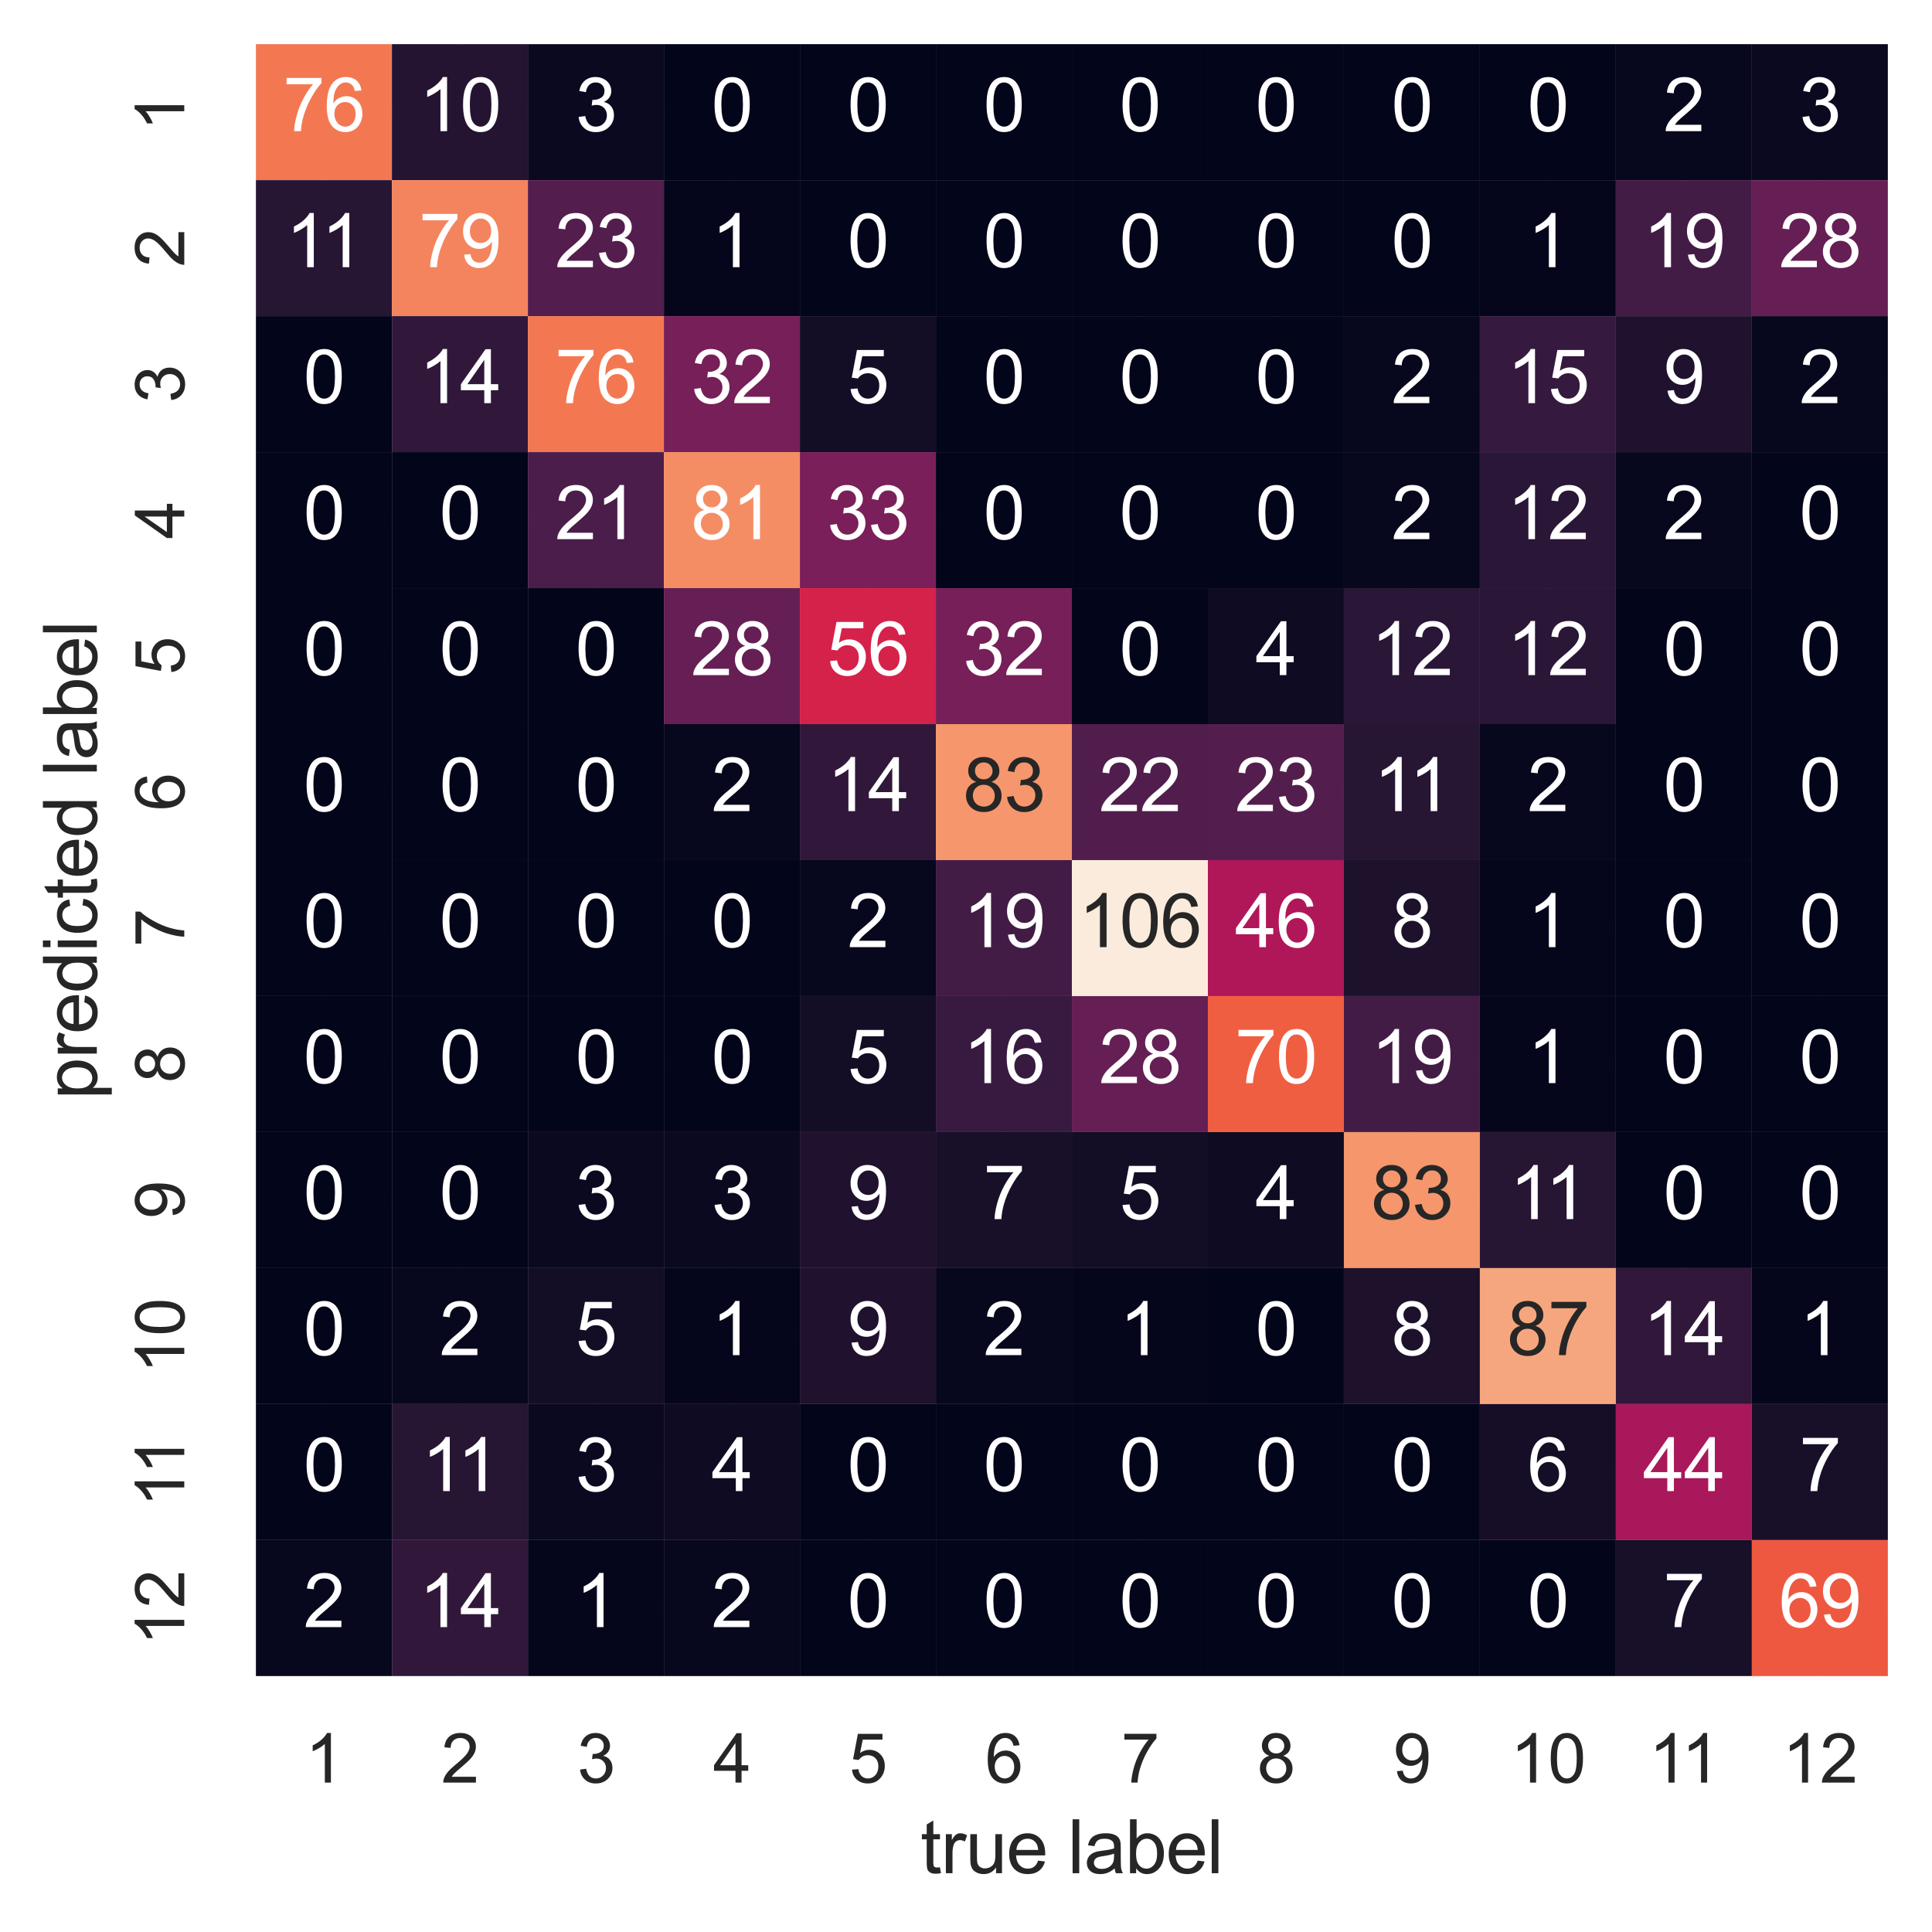 <?xml version="1.0" encoding="utf-8" standalone="no"?>
<!DOCTYPE svg PUBLIC "-//W3C//DTD SVG 1.1//EN"
  "http://www.w3.org/Graphics/SVG/1.1/DTD/svg11.dtd">
<svg xmlns:xlink="http://www.w3.org/1999/xlink" width="315.046pt" height="315.046pt" viewBox="0 0 315.046 315.046" xmlns="http://www.w3.org/2000/svg" version="1.1">
 <defs>
  <style type="text/css">*{stroke-linejoin: round; stroke-linecap: butt}</style>
 </defs>
 <g id="figure_1">
  <g id="patch_1">
   <path d="M 0 315.046 
L 315.046 315.046 
L 315.046 0 
L 0 0 
z
" style="fill: #ffffff"/>
  </g>
  <g id="axes_1">
   <g id="patch_2">
    <path d="M 41.734 273.312 
L 307.846 273.312 
L 307.846 7.2 
L 41.734 7.2 
z
" style="fill: #eaeaf2"/>
   </g>
   <g id="matplotlib.axis_1">
    <g id="xtick_1">
     <g id="line2d_1">
      <path d="M 52.822 273.312 
L 52.822 7.2 
" clip-path="url(#paa70a0d7dc)" style="fill: none; stroke: #ffffff; stroke-linecap: round"/>
     </g>
     <g id="text_1">
      <!-- 1 -->
      <g style="fill: #262626" transform="translate(49.764 290.686) scale(0.11 -0.11)">
       <defs>
        <path id="ArialMT-31" d="M 2384 0 
L 1822 0 
L 1822 3584 
Q 1619 3391 1289 3197 
Q 959 3003 697 2906 
L 697 3450 
Q 1169 3672 1522 3987 
Q 1875 4303 2022 4600 
L 2384 4600 
L 2384 0 
z
" transform="scale(0.016)"/>
       </defs>
       <use xlink:href="#ArialMT-31"/>
      </g>
     </g>
    </g>
    <g id="xtick_2">
     <g id="line2d_2">
      <path d="M 74.998 273.312 
L 74.998 7.2 
" clip-path="url(#paa70a0d7dc)" style="fill: none; stroke: #ffffff; stroke-linecap: round"/>
     </g>
     <g id="text_2">
      <!-- 2 -->
      <g style="fill: #262626" transform="translate(71.94 290.686) scale(0.11 -0.11)">
       <defs>
        <path id="ArialMT-32" d="M 3222 541 
L 3222 0 
L 194 0 
Q 188 203 259 391 
Q 375 700 629 1000 
Q 884 1300 1366 1694 
Q 2113 2306 2375 2664 
Q 2638 3022 2638 3341 
Q 2638 3675 2398 3904 
Q 2159 4134 1775 4134 
Q 1369 4134 1125 3890 
Q 881 3647 878 3216 
L 300 3275 
Q 359 3922 746 4261 
Q 1134 4600 1788 4600 
Q 2447 4600 2831 4234 
Q 3216 3869 3216 3328 
Q 3216 3053 3103 2787 
Q 2991 2522 2730 2228 
Q 2469 1934 1863 1422 
Q 1356 997 1212 845 
Q 1069 694 975 541 
L 3222 541 
z
" transform="scale(0.016)"/>
       </defs>
       <use xlink:href="#ArialMT-32"/>
      </g>
     </g>
    </g>
    <g id="xtick_3">
     <g id="line2d_3">
      <path d="M 97.174 273.312 
L 97.174 7.2 
" clip-path="url(#paa70a0d7dc)" style="fill: none; stroke: #ffffff; stroke-linecap: round"/>
     </g>
     <g id="text_3">
      <!-- 3 -->
      <g style="fill: #262626" transform="translate(94.116 290.686) scale(0.11 -0.11)">
       <defs>
        <path id="ArialMT-33" d="M 269 1209 
L 831 1284 
Q 928 806 1161 595 
Q 1394 384 1728 384 
Q 2125 384 2398 659 
Q 2672 934 2672 1341 
Q 2672 1728 2419 1979 
Q 2166 2231 1775 2231 
Q 1616 2231 1378 2169 
L 1441 2663 
Q 1497 2656 1531 2656 
Q 1891 2656 2178 2843 
Q 2466 3031 2466 3422 
Q 2466 3731 2256 3934 
Q 2047 4138 1716 4138 
Q 1388 4138 1169 3931 
Q 950 3725 888 3313 
L 325 3413 
Q 428 3978 793 4289 
Q 1159 4600 1703 4600 
Q 2078 4600 2393 4439 
Q 2709 4278 2876 4000 
Q 3044 3722 3044 3409 
Q 3044 3113 2884 2869 
Q 2725 2625 2413 2481 
Q 2819 2388 3044 2092 
Q 3269 1797 3269 1353 
Q 3269 753 2831 336 
Q 2394 -81 1725 -81 
Q 1122 -81 723 278 
Q 325 638 269 1209 
z
" transform="scale(0.016)"/>
       </defs>
       <use xlink:href="#ArialMT-33"/>
      </g>
     </g>
    </g>
    <g id="xtick_4">
     <g id="line2d_4">
      <path d="M 119.35 273.312 
L 119.35 7.2 
" clip-path="url(#paa70a0d7dc)" style="fill: none; stroke: #ffffff; stroke-linecap: round"/>
     </g>
     <g id="text_4">
      <!-- 4 -->
      <g style="fill: #262626" transform="translate(116.292 290.686) scale(0.11 -0.11)">
       <defs>
        <path id="ArialMT-34" d="M 2069 0 
L 2069 1097 
L 81 1097 
L 81 1613 
L 2172 4581 
L 2631 4581 
L 2631 1613 
L 3250 1613 
L 3250 1097 
L 2631 1097 
L 2631 0 
L 2069 0 
z
M 2069 1613 
L 2069 3678 
L 634 1613 
L 2069 1613 
z
" transform="scale(0.016)"/>
       </defs>
       <use xlink:href="#ArialMT-34"/>
      </g>
     </g>
    </g>
    <g id="xtick_5">
     <g id="line2d_5">
      <path d="M 141.526 273.312 
L 141.526 7.2 
" clip-path="url(#paa70a0d7dc)" style="fill: none; stroke: #ffffff; stroke-linecap: round"/>
     </g>
     <g id="text_5">
      <!-- 5 -->
      <g style="fill: #262626" transform="translate(138.468 290.686) scale(0.11 -0.11)">
       <defs>
        <path id="ArialMT-35" d="M 266 1200 
L 856 1250 
Q 922 819 1161 601 
Q 1400 384 1738 384 
Q 2144 384 2425 690 
Q 2706 997 2706 1503 
Q 2706 1984 2436 2262 
Q 2166 2541 1728 2541 
Q 1456 2541 1237 2417 
Q 1019 2294 894 2097 
L 366 2166 
L 809 4519 
L 3088 4519 
L 3088 3981 
L 1259 3981 
L 1013 2750 
Q 1425 3038 1878 3038 
Q 2478 3038 2890 2622 
Q 3303 2206 3303 1553 
Q 3303 931 2941 478 
Q 2500 -78 1738 -78 
Q 1113 -78 717 272 
Q 322 622 266 1200 
z
" transform="scale(0.016)"/>
       </defs>
       <use xlink:href="#ArialMT-35"/>
      </g>
     </g>
    </g>
    <g id="xtick_6">
     <g id="line2d_6">
      <path d="M 163.702 273.312 
L 163.702 7.2 
" clip-path="url(#paa70a0d7dc)" style="fill: none; stroke: #ffffff; stroke-linecap: round"/>
     </g>
     <g id="text_6">
      <!-- 6 -->
      <g style="fill: #262626" transform="translate(160.644 290.686) scale(0.11 -0.11)">
       <defs>
        <path id="ArialMT-36" d="M 3184 3459 
L 2625 3416 
Q 2550 3747 2413 3897 
Q 2184 4138 1850 4138 
Q 1581 4138 1378 3988 
Q 1113 3794 959 3422 
Q 806 3050 800 2363 
Q 1003 2672 1297 2822 
Q 1591 2972 1913 2972 
Q 2475 2972 2870 2558 
Q 3266 2144 3266 1488 
Q 3266 1056 3080 686 
Q 2894 316 2569 119 
Q 2244 -78 1831 -78 
Q 1128 -78 684 439 
Q 241 956 241 2144 
Q 241 3472 731 4075 
Q 1159 4600 1884 4600 
Q 2425 4600 2770 4297 
Q 3116 3994 3184 3459 
z
M 888 1484 
Q 888 1194 1011 928 
Q 1134 663 1356 523 
Q 1578 384 1822 384 
Q 2178 384 2434 671 
Q 2691 959 2691 1453 
Q 2691 1928 2437 2201 
Q 2184 2475 1800 2475 
Q 1419 2475 1153 2201 
Q 888 1928 888 1484 
z
" transform="scale(0.016)"/>
       </defs>
       <use xlink:href="#ArialMT-36"/>
      </g>
     </g>
    </g>
    <g id="xtick_7">
     <g id="line2d_7">
      <path d="M 185.878 273.312 
L 185.878 7.2 
" clip-path="url(#paa70a0d7dc)" style="fill: none; stroke: #ffffff; stroke-linecap: round"/>
     </g>
     <g id="text_7">
      <!-- 7 -->
      <g style="fill: #262626" transform="translate(182.82 290.686) scale(0.11 -0.11)">
       <defs>
        <path id="ArialMT-37" d="M 303 3981 
L 303 4522 
L 3269 4522 
L 3269 4084 
Q 2831 3619 2401 2847 
Q 1972 2075 1738 1259 
Q 1569 684 1522 0 
L 944 0 
Q 953 541 1156 1306 
Q 1359 2072 1739 2783 
Q 2119 3494 2547 3981 
L 303 3981 
z
" transform="scale(0.016)"/>
       </defs>
       <use xlink:href="#ArialMT-37"/>
      </g>
     </g>
    </g>
    <g id="xtick_8">
     <g id="line2d_8">
      <path d="M 208.054 273.312 
L 208.054 7.2 
" clip-path="url(#paa70a0d7dc)" style="fill: none; stroke: #ffffff; stroke-linecap: round"/>
     </g>
     <g id="text_8">
      <!-- 8 -->
      <g style="fill: #262626" transform="translate(204.996 290.686) scale(0.11 -0.11)">
       <defs>
        <path id="ArialMT-38" d="M 1131 2484 
Q 781 2613 612 2850 
Q 444 3088 444 3419 
Q 444 3919 803 4259 
Q 1163 4600 1759 4600 
Q 2359 4600 2725 4251 
Q 3091 3903 3091 3403 
Q 3091 3084 2923 2848 
Q 2756 2613 2416 2484 
Q 2838 2347 3058 2040 
Q 3278 1734 3278 1309 
Q 3278 722 2862 322 
Q 2447 -78 1769 -78 
Q 1091 -78 675 323 
Q 259 725 259 1325 
Q 259 1772 486 2073 
Q 713 2375 1131 2484 
z
M 1019 3438 
Q 1019 3113 1228 2906 
Q 1438 2700 1772 2700 
Q 2097 2700 2305 2904 
Q 2513 3109 2513 3406 
Q 2513 3716 2298 3927 
Q 2084 4138 1766 4138 
Q 1444 4138 1231 3931 
Q 1019 3725 1019 3438 
z
M 838 1322 
Q 838 1081 952 856 
Q 1066 631 1291 507 
Q 1516 384 1775 384 
Q 2178 384 2440 643 
Q 2703 903 2703 1303 
Q 2703 1709 2433 1975 
Q 2163 2241 1756 2241 
Q 1359 2241 1098 1978 
Q 838 1716 838 1322 
z
" transform="scale(0.016)"/>
       </defs>
       <use xlink:href="#ArialMT-38"/>
      </g>
     </g>
    </g>
    <g id="xtick_9">
     <g id="line2d_9">
      <path d="M 230.23 273.312 
L 230.23 7.2 
" clip-path="url(#paa70a0d7dc)" style="fill: none; stroke: #ffffff; stroke-linecap: round"/>
     </g>
     <g id="text_9">
      <!-- 9 -->
      <g style="fill: #262626" transform="translate(227.172 290.686) scale(0.11 -0.11)">
       <defs>
        <path id="ArialMT-39" d="M 350 1059 
L 891 1109 
Q 959 728 1153 556 
Q 1347 384 1650 384 
Q 1909 384 2104 503 
Q 2300 622 2425 820 
Q 2550 1019 2634 1356 
Q 2719 1694 2719 2044 
Q 2719 2081 2716 2156 
Q 2547 1888 2255 1720 
Q 1963 1553 1622 1553 
Q 1053 1553 659 1965 
Q 266 2378 266 3053 
Q 266 3750 677 4175 
Q 1088 4600 1706 4600 
Q 2153 4600 2523 4359 
Q 2894 4119 3086 3673 
Q 3278 3228 3278 2384 
Q 3278 1506 3087 986 
Q 2897 466 2520 194 
Q 2144 -78 1638 -78 
Q 1100 -78 759 220 
Q 419 519 350 1059 
z
M 2653 3081 
Q 2653 3566 2395 3850 
Q 2138 4134 1775 4134 
Q 1400 4134 1122 3828 
Q 844 3522 844 3034 
Q 844 2597 1108 2323 
Q 1372 2050 1759 2050 
Q 2150 2050 2401 2323 
Q 2653 2597 2653 3081 
z
" transform="scale(0.016)"/>
       </defs>
       <use xlink:href="#ArialMT-39"/>
      </g>
     </g>
    </g>
    <g id="xtick_10">
     <g id="line2d_10">
      <path d="M 252.406 273.312 
L 252.406 7.2 
" clip-path="url(#paa70a0d7dc)" style="fill: none; stroke: #ffffff; stroke-linecap: round"/>
     </g>
     <g id="text_10">
      <!-- 10 -->
      <g style="fill: #262626" transform="translate(246.289 290.686) scale(0.11 -0.11)">
       <defs>
        <path id="ArialMT-30" d="M 266 2259 
Q 266 3072 433 3567 
Q 600 4063 929 4331 
Q 1259 4600 1759 4600 
Q 2128 4600 2406 4451 
Q 2684 4303 2865 4023 
Q 3047 3744 3150 3342 
Q 3253 2941 3253 2259 
Q 3253 1453 3087 958 
Q 2922 463 2592 192 
Q 2263 -78 1759 -78 
Q 1097 -78 719 397 
Q 266 969 266 2259 
z
M 844 2259 
Q 844 1131 1108 757 
Q 1372 384 1759 384 
Q 2147 384 2411 759 
Q 2675 1134 2675 2259 
Q 2675 3391 2411 3762 
Q 2147 4134 1753 4134 
Q 1366 4134 1134 3806 
Q 844 3388 844 2259 
z
" transform="scale(0.016)"/>
       </defs>
       <use xlink:href="#ArialMT-31"/>
       <use xlink:href="#ArialMT-30" transform="translate(55.615 0)"/>
      </g>
     </g>
    </g>
    <g id="xtick_11">
     <g id="line2d_11">
      <path d="M 274.582 273.312 
L 274.582 7.2 
" clip-path="url(#paa70a0d7dc)" style="fill: none; stroke: #ffffff; stroke-linecap: round"/>
     </g>
     <g id="text_11">
      <!-- 11 -->
      <g style="fill: #262626" transform="translate(268.871 290.686) scale(0.11 -0.11)">
       <use xlink:href="#ArialMT-31"/>
       <use xlink:href="#ArialMT-31" transform="translate(48.24 0)"/>
      </g>
     </g>
    </g>
    <g id="xtick_12">
     <g id="line2d_12">
      <path d="M 296.758 273.312 
L 296.758 7.2 
" clip-path="url(#paa70a0d7dc)" style="fill: none; stroke: #ffffff; stroke-linecap: round"/>
     </g>
     <g id="text_12">
      <!-- 12 -->
      <g style="fill: #262626" transform="translate(290.641 290.686) scale(0.11 -0.11)">
       <use xlink:href="#ArialMT-31"/>
       <use xlink:href="#ArialMT-32" transform="translate(55.615 0)"/>
      </g>
     </g>
    </g>
    <g id="text_13">
     <!-- true label -->
     <g style="fill: #262626" transform="translate(150.11 305.461) scale(0.12 -0.12)">
      <defs>
       <path id="ArialMT-74" d="M 1650 503 
L 1731 6 
Q 1494 -44 1306 -44 
Q 1000 -44 831 53 
Q 663 150 594 308 
Q 525 466 525 972 
L 525 2881 
L 113 2881 
L 113 3319 
L 525 3319 
L 525 4141 
L 1084 4478 
L 1084 3319 
L 1650 3319 
L 1650 2881 
L 1084 2881 
L 1084 941 
Q 1084 700 1114 631 
Q 1144 563 1211 522 
Q 1278 481 1403 481 
Q 1497 481 1650 503 
z
" transform="scale(0.016)"/>
       <path id="ArialMT-72" d="M 416 0 
L 416 3319 
L 922 3319 
L 922 2816 
Q 1116 3169 1280 3281 
Q 1444 3394 1641 3394 
Q 1925 3394 2219 3213 
L 2025 2691 
Q 1819 2813 1613 2813 
Q 1428 2813 1281 2702 
Q 1134 2591 1072 2394 
Q 978 2094 978 1738 
L 978 0 
L 416 0 
z
" transform="scale(0.016)"/>
       <path id="ArialMT-75" d="M 2597 0 
L 2597 488 
Q 2209 -75 1544 -75 
Q 1250 -75 995 37 
Q 741 150 617 320 
Q 494 491 444 738 
Q 409 903 409 1263 
L 409 3319 
L 972 3319 
L 972 1478 
Q 972 1038 1006 884 
Q 1059 663 1231 536 
Q 1403 409 1656 409 
Q 1909 409 2131 539 
Q 2353 669 2445 892 
Q 2538 1116 2538 1541 
L 2538 3319 
L 3100 3319 
L 3100 0 
L 2597 0 
z
" transform="scale(0.016)"/>
       <path id="ArialMT-65" d="M 2694 1069 
L 3275 997 
Q 3138 488 2766 206 
Q 2394 -75 1816 -75 
Q 1088 -75 661 373 
Q 234 822 234 1631 
Q 234 2469 665 2931 
Q 1097 3394 1784 3394 
Q 2450 3394 2872 2941 
Q 3294 2488 3294 1666 
Q 3294 1616 3291 1516 
L 816 1516 
Q 847 969 1125 678 
Q 1403 388 1819 388 
Q 2128 388 2347 550 
Q 2566 713 2694 1069 
z
M 847 1978 
L 2700 1978 
Q 2663 2397 2488 2606 
Q 2219 2931 1791 2931 
Q 1403 2931 1139 2672 
Q 875 2413 847 1978 
z
" transform="scale(0.016)"/>
       <path id="ArialMT-20" transform="scale(0.016)"/>
       <path id="ArialMT-6c" d="M 409 0 
L 409 4581 
L 972 4581 
L 972 0 
L 409 0 
z
" transform="scale(0.016)"/>
       <path id="ArialMT-61" d="M 2588 409 
Q 2275 144 1986 34 
Q 1697 -75 1366 -75 
Q 819 -75 525 192 
Q 231 459 231 875 
Q 231 1119 342 1320 
Q 453 1522 633 1644 
Q 813 1766 1038 1828 
Q 1203 1872 1538 1913 
Q 2219 1994 2541 2106 
Q 2544 2222 2544 2253 
Q 2544 2597 2384 2738 
Q 2169 2928 1744 2928 
Q 1347 2928 1158 2789 
Q 969 2650 878 2297 
L 328 2372 
Q 403 2725 575 2942 
Q 747 3159 1072 3276 
Q 1397 3394 1825 3394 
Q 2250 3394 2515 3294 
Q 2781 3194 2906 3042 
Q 3031 2891 3081 2659 
Q 3109 2516 3109 2141 
L 3109 1391 
Q 3109 606 3145 398 
Q 3181 191 3288 0 
L 2700 0 
Q 2613 175 2588 409 
z
M 2541 1666 
Q 2234 1541 1622 1453 
Q 1275 1403 1131 1340 
Q 988 1278 909 1158 
Q 831 1038 831 891 
Q 831 666 1001 516 
Q 1172 366 1500 366 
Q 1825 366 2078 508 
Q 2331 650 2450 897 
Q 2541 1088 2541 1459 
L 2541 1666 
z
" transform="scale(0.016)"/>
       <path id="ArialMT-62" d="M 941 0 
L 419 0 
L 419 4581 
L 981 4581 
L 981 2947 
Q 1338 3394 1891 3394 
Q 2197 3394 2470 3270 
Q 2744 3147 2920 2923 
Q 3097 2700 3197 2384 
Q 3297 2069 3297 1709 
Q 3297 856 2875 390 
Q 2453 -75 1863 -75 
Q 1275 -75 941 416 
L 941 0 
z
M 934 1684 
Q 934 1088 1097 822 
Q 1363 388 1816 388 
Q 2184 388 2453 708 
Q 2722 1028 2722 1663 
Q 2722 2313 2464 2622 
Q 2206 2931 1841 2931 
Q 1472 2931 1203 2611 
Q 934 2291 934 1684 
z
" transform="scale(0.016)"/>
      </defs>
      <use xlink:href="#ArialMT-74"/>
      <use xlink:href="#ArialMT-72" transform="translate(27.783 0)"/>
      <use xlink:href="#ArialMT-75" transform="translate(61.084 0)"/>
      <use xlink:href="#ArialMT-65" transform="translate(116.699 0)"/>
      <use xlink:href="#ArialMT-20" transform="translate(172.314 0)"/>
      <use xlink:href="#ArialMT-6c" transform="translate(200.098 0)"/>
      <use xlink:href="#ArialMT-61" transform="translate(222.314 0)"/>
      <use xlink:href="#ArialMT-62" transform="translate(277.93 0)"/>
      <use xlink:href="#ArialMT-65" transform="translate(333.545 0)"/>
      <use xlink:href="#ArialMT-6c" transform="translate(389.16 0)"/>
     </g>
    </g>
   </g>
   <g id="matplotlib.axis_2">
    <g id="ytick_1">
     <g id="line2d_13">
      <path d="M 41.734 18.288 
L 307.846 18.288 
" clip-path="url(#paa70a0d7dc)" style="fill: none; stroke: #ffffff; stroke-linecap: round"/>
     </g>
     <g id="text_14">
      <!-- 1 -->
      <g style="fill: #262626" transform="translate(30.048 21.347) rotate(-90) scale(0.11 -0.11)">
       <use xlink:href="#ArialMT-31"/>
      </g>
     </g>
    </g>
    <g id="ytick_2">
     <g id="line2d_14">
      <path d="M 41.734 40.464 
L 307.846 40.464 
" clip-path="url(#paa70a0d7dc)" style="fill: none; stroke: #ffffff; stroke-linecap: round"/>
     </g>
     <g id="text_15">
      <!-- 2 -->
      <g style="fill: #262626" transform="translate(30.048 43.523) rotate(-90) scale(0.11 -0.11)">
       <use xlink:href="#ArialMT-32"/>
      </g>
     </g>
    </g>
    <g id="ytick_3">
     <g id="line2d_15">
      <path d="M 41.734 62.64 
L 307.846 62.64 
" clip-path="url(#paa70a0d7dc)" style="fill: none; stroke: #ffffff; stroke-linecap: round"/>
     </g>
     <g id="text_16">
      <!-- 3 -->
      <g style="fill: #262626" transform="translate(30.048 65.699) rotate(-90) scale(0.11 -0.11)">
       <use xlink:href="#ArialMT-33"/>
      </g>
     </g>
    </g>
    <g id="ytick_4">
     <g id="line2d_16">
      <path d="M 41.734 84.816 
L 307.846 84.816 
" clip-path="url(#paa70a0d7dc)" style="fill: none; stroke: #ffffff; stroke-linecap: round"/>
     </g>
     <g id="text_17">
      <!-- 4 -->
      <g style="fill: #262626" transform="translate(30.048 87.875) rotate(-90) scale(0.11 -0.11)">
       <use xlink:href="#ArialMT-34"/>
      </g>
     </g>
    </g>
    <g id="ytick_5">
     <g id="line2d_17">
      <path d="M 41.734 106.992 
L 307.846 106.992 
" clip-path="url(#paa70a0d7dc)" style="fill: none; stroke: #ffffff; stroke-linecap: round"/>
     </g>
     <g id="text_18">
      <!-- 5 -->
      <g style="fill: #262626" transform="translate(30.048 110.051) rotate(-90) scale(0.11 -0.11)">
       <use xlink:href="#ArialMT-35"/>
      </g>
     </g>
    </g>
    <g id="ytick_6">
     <g id="line2d_18">
      <path d="M 41.734 129.168 
L 307.846 129.168 
" clip-path="url(#paa70a0d7dc)" style="fill: none; stroke: #ffffff; stroke-linecap: round"/>
     </g>
     <g id="text_19">
      <!-- 6 -->
      <g style="fill: #262626" transform="translate(30.048 132.227) rotate(-90) scale(0.11 -0.11)">
       <use xlink:href="#ArialMT-36"/>
      </g>
     </g>
    </g>
    <g id="ytick_7">
     <g id="line2d_19">
      <path d="M 41.734 151.344 
L 307.846 151.344 
" clip-path="url(#paa70a0d7dc)" style="fill: none; stroke: #ffffff; stroke-linecap: round"/>
     </g>
     <g id="text_20">
      <!-- 7 -->
      <g style="fill: #262626" transform="translate(30.048 154.403) rotate(-90) scale(0.11 -0.11)">
       <use xlink:href="#ArialMT-37"/>
      </g>
     </g>
    </g>
    <g id="ytick_8">
     <g id="line2d_20">
      <path d="M 41.734 173.52 
L 307.846 173.52 
" clip-path="url(#paa70a0d7dc)" style="fill: none; stroke: #ffffff; stroke-linecap: round"/>
     </g>
     <g id="text_21">
      <!-- 8 -->
      <g style="fill: #262626" transform="translate(30.048 176.579) rotate(-90) scale(0.11 -0.11)">
       <use xlink:href="#ArialMT-38"/>
      </g>
     </g>
    </g>
    <g id="ytick_9">
     <g id="line2d_21">
      <path d="M 41.734 195.696 
L 307.846 195.696 
" clip-path="url(#paa70a0d7dc)" style="fill: none; stroke: #ffffff; stroke-linecap: round"/>
     </g>
     <g id="text_22">
      <!-- 9 -->
      <g style="fill: #262626" transform="translate(30.048 198.755) rotate(-90) scale(0.11 -0.11)">
       <use xlink:href="#ArialMT-39"/>
      </g>
     </g>
    </g>
    <g id="ytick_10">
     <g id="line2d_22">
      <path d="M 41.734 217.872 
L 307.846 217.872 
" clip-path="url(#paa70a0d7dc)" style="fill: none; stroke: #ffffff; stroke-linecap: round"/>
     </g>
     <g id="text_23">
      <!-- 10 -->
      <g style="fill: #262626" transform="translate(30.048 223.989) rotate(-90) scale(0.11 -0.11)">
       <use xlink:href="#ArialMT-31"/>
       <use xlink:href="#ArialMT-30" transform="translate(55.615 0)"/>
      </g>
     </g>
    </g>
    <g id="ytick_11">
     <g id="line2d_23">
      <path d="M 41.734 240.048 
L 307.846 240.048 
" clip-path="url(#paa70a0d7dc)" style="fill: none; stroke: #ffffff; stroke-linecap: round"/>
     </g>
     <g id="text_24">
      <!-- 11 -->
      <g style="fill: #262626" transform="translate(30.048 245.759) rotate(-90) scale(0.11 -0.11)">
       <use xlink:href="#ArialMT-31"/>
       <use xlink:href="#ArialMT-31" transform="translate(48.24 0)"/>
      </g>
     </g>
    </g>
    <g id="ytick_12">
     <g id="line2d_24">
      <path d="M 41.734 262.224 
L 307.846 262.224 
" clip-path="url(#paa70a0d7dc)" style="fill: none; stroke: #ffffff; stroke-linecap: round"/>
     </g>
     <g id="text_25">
      <!-- 12 -->
      <g style="fill: #262626" transform="translate(30.048 268.341) rotate(-90) scale(0.11 -0.11)">
       <use xlink:href="#ArialMT-31"/>
       <use xlink:href="#ArialMT-32" transform="translate(55.615 0)"/>
      </g>
     </g>
    </g>
    <g id="text_26">
     <!-- predicted label -->
     <g style="fill: #262626" transform="translate(15.789 179.279) rotate(-90) scale(0.12 -0.12)">
      <defs>
       <path id="ArialMT-70" d="M 422 -1272 
L 422 3319 
L 934 3319 
L 934 2888 
Q 1116 3141 1344 3267 
Q 1572 3394 1897 3394 
Q 2322 3394 2647 3175 
Q 2972 2956 3137 2557 
Q 3303 2159 3303 1684 
Q 3303 1175 3120 767 
Q 2938 359 2589 142 
Q 2241 -75 1856 -75 
Q 1575 -75 1351 44 
Q 1128 163 984 344 
L 984 -1272 
L 422 -1272 
z
M 931 1641 
Q 931 1000 1190 694 
Q 1450 388 1819 388 
Q 2194 388 2461 705 
Q 2728 1022 2728 1688 
Q 2728 2322 2467 2637 
Q 2206 2953 1844 2953 
Q 1484 2953 1207 2617 
Q 931 2281 931 1641 
z
" transform="scale(0.016)"/>
       <path id="ArialMT-64" d="M 2575 0 
L 2575 419 
Q 2259 -75 1647 -75 
Q 1250 -75 917 144 
Q 584 363 401 755 
Q 219 1147 219 1656 
Q 219 2153 384 2558 
Q 550 2963 881 3178 
Q 1213 3394 1622 3394 
Q 1922 3394 2156 3267 
Q 2391 3141 2538 2938 
L 2538 4581 
L 3097 4581 
L 3097 0 
L 2575 0 
z
M 797 1656 
Q 797 1019 1065 703 
Q 1334 388 1700 388 
Q 2069 388 2326 689 
Q 2584 991 2584 1609 
Q 2584 2291 2321 2609 
Q 2059 2928 1675 2928 
Q 1300 2928 1048 2622 
Q 797 2316 797 1656 
z
" transform="scale(0.016)"/>
       <path id="ArialMT-69" d="M 425 3934 
L 425 4581 
L 988 4581 
L 988 3934 
L 425 3934 
z
M 425 0 
L 425 3319 
L 988 3319 
L 988 0 
L 425 0 
z
" transform="scale(0.016)"/>
       <path id="ArialMT-63" d="M 2588 1216 
L 3141 1144 
Q 3050 572 2676 248 
Q 2303 -75 1759 -75 
Q 1078 -75 664 370 
Q 250 816 250 1647 
Q 250 2184 428 2587 
Q 606 2991 970 3192 
Q 1334 3394 1763 3394 
Q 2303 3394 2647 3120 
Q 2991 2847 3088 2344 
L 2541 2259 
Q 2463 2594 2264 2762 
Q 2066 2931 1784 2931 
Q 1359 2931 1093 2626 
Q 828 2322 828 1663 
Q 828 994 1084 691 
Q 1341 388 1753 388 
Q 2084 388 2306 591 
Q 2528 794 2588 1216 
z
" transform="scale(0.016)"/>
      </defs>
      <use xlink:href="#ArialMT-70"/>
      <use xlink:href="#ArialMT-72" transform="translate(55.615 0)"/>
      <use xlink:href="#ArialMT-65" transform="translate(88.916 0)"/>
      <use xlink:href="#ArialMT-64" transform="translate(144.531 0)"/>
      <use xlink:href="#ArialMT-69" transform="translate(200.146 0)"/>
      <use xlink:href="#ArialMT-63" transform="translate(222.363 0)"/>
      <use xlink:href="#ArialMT-74" transform="translate(272.363 0)"/>
      <use xlink:href="#ArialMT-65" transform="translate(300.146 0)"/>
      <use xlink:href="#ArialMT-64" transform="translate(355.762 0)"/>
      <use xlink:href="#ArialMT-20" transform="translate(411.377 0)"/>
      <use xlink:href="#ArialMT-6c" transform="translate(439.16 0)"/>
      <use xlink:href="#ArialMT-61" transform="translate(461.377 0)"/>
      <use xlink:href="#ArialMT-62" transform="translate(516.992 0)"/>
      <use xlink:href="#ArialMT-65" transform="translate(572.607 0)"/>
      <use xlink:href="#ArialMT-6c" transform="translate(628.223 0)"/>
     </g>
    </g>
   </g>
   <g id="QuadMesh_1">
    <path d="M 41.734 7.2 
L 63.91 7.2 
L 63.91 29.376 
L 41.734 29.376 
L 41.734 7.2 
" clip-path="url(#paa70a0d7dc)" style="fill: #f37852"/>
    <path d="M 63.91 7.2 
L 86.086 7.2 
L 86.086 29.376 
L 63.91 29.376 
L 63.91 7.2 
" clip-path="url(#paa70a0d7dc)" style="fill: #241432"/>
    <path d="M 86.086 7.2 
L 108.262 7.2 
L 108.262 29.376 
L 86.086 29.376 
L 86.086 7.2 
" clip-path="url(#paa70a0d7dc)" style="fill: #0b0920"/>
    <path d="M 108.262 7.2 
L 130.438 7.2 
L 130.438 29.376 
L 108.262 29.376 
L 108.262 7.2 
" clip-path="url(#paa70a0d7dc)" style="fill: #03051a"/>
    <path d="M 130.438 7.2 
L 152.614 7.2 
L 152.614 29.376 
L 130.438 29.376 
L 130.438 7.2 
" clip-path="url(#paa70a0d7dc)" style="fill: #03051a"/>
    <path d="M 152.614 7.2 
L 174.79 7.2 
L 174.79 29.376 
L 152.614 29.376 
L 152.614 7.2 
" clip-path="url(#paa70a0d7dc)" style="fill: #03051a"/>
    <path d="M 174.79 7.2 
L 196.966 7.2 
L 196.966 29.376 
L 174.79 29.376 
L 174.79 7.2 
" clip-path="url(#paa70a0d7dc)" style="fill: #03051a"/>
    <path d="M 196.966 7.2 
L 219.142 7.2 
L 219.142 29.376 
L 196.966 29.376 
L 196.966 7.2 
" clip-path="url(#paa70a0d7dc)" style="fill: #03051a"/>
    <path d="M 219.142 7.2 
L 241.318 7.2 
L 241.318 29.376 
L 219.142 29.376 
L 219.142 7.2 
" clip-path="url(#paa70a0d7dc)" style="fill: #03051a"/>
    <path d="M 241.318 7.2 
L 263.494 7.2 
L 263.494 29.376 
L 241.318 29.376 
L 241.318 7.2 
" clip-path="url(#paa70a0d7dc)" style="fill: #03051a"/>
    <path d="M 263.494 7.2 
L 285.67 7.2 
L 285.67 29.376 
L 263.494 29.376 
L 263.494 7.2 
" clip-path="url(#paa70a0d7dc)" style="fill: #07071d"/>
    <path d="M 285.67 7.2 
L 307.846 7.2 
L 307.846 29.376 
L 285.67 29.376 
L 285.67 7.2 
" clip-path="url(#paa70a0d7dc)" style="fill: #0b0920"/>
    <path d="M 41.734 29.376 
L 63.91 29.376 
L 63.91 51.552 
L 41.734 51.552 
L 41.734 29.376 
" clip-path="url(#paa70a0d7dc)" style="fill: #271534"/>
    <path d="M 63.91 29.376 
L 86.086 29.376 
L 86.086 51.552 
L 63.91 51.552 
L 63.91 29.376 
" clip-path="url(#paa70a0d7dc)" style="fill: #f4845d"/>
    <path d="M 86.086 29.376 
L 108.262 29.376 
L 108.262 51.552 
L 86.086 51.552 
L 86.086 29.376 
" clip-path="url(#paa70a0d7dc)" style="fill: #531e4d"/>
    <path d="M 108.262 29.376 
L 130.438 29.376 
L 130.438 51.552 
L 108.262 51.552 
L 108.262 29.376 
" clip-path="url(#paa70a0d7dc)" style="fill: #05061b"/>
    <path d="M 130.438 29.376 
L 152.614 29.376 
L 152.614 51.552 
L 130.438 51.552 
L 130.438 29.376 
" clip-path="url(#paa70a0d7dc)" style="fill: #03051a"/>
    <path d="M 152.614 29.376 
L 174.79 29.376 
L 174.79 51.552 
L 152.614 51.552 
L 152.614 29.376 
" clip-path="url(#paa70a0d7dc)" style="fill: #03051a"/>
    <path d="M 174.79 29.376 
L 196.966 29.376 
L 196.966 51.552 
L 174.79 51.552 
L 174.79 29.376 
" clip-path="url(#paa70a0d7dc)" style="fill: #03051a"/>
    <path d="M 196.966 29.376 
L 219.142 29.376 
L 219.142 51.552 
L 196.966 51.552 
L 196.966 29.376 
" clip-path="url(#paa70a0d7dc)" style="fill: #03051a"/>
    <path d="M 219.142 29.376 
L 241.318 29.376 
L 241.318 51.552 
L 219.142 51.552 
L 219.142 29.376 
" clip-path="url(#paa70a0d7dc)" style="fill: #03051a"/>
    <path d="M 241.318 29.376 
L 263.494 29.376 
L 263.494 51.552 
L 241.318 51.552 
L 241.318 29.376 
" clip-path="url(#paa70a0d7dc)" style="fill: #05061b"/>
    <path d="M 263.494 29.376 
L 285.67 29.376 
L 285.67 51.552 
L 263.494 51.552 
L 263.494 29.376 
" clip-path="url(#paa70a0d7dc)" style="fill: #431c46"/>
    <path d="M 285.67 29.376 
L 307.846 29.376 
L 307.846 51.552 
L 285.67 51.552 
L 285.67 29.376 
" clip-path="url(#paa70a0d7dc)" style="fill: #661f54"/>
    <path d="M 41.734 51.552 
L 63.91 51.552 
L 63.91 73.728 
L 41.734 73.728 
L 41.734 51.552 
" clip-path="url(#paa70a0d7dc)" style="fill: #03051a"/>
    <path d="M 63.91 51.552 
L 86.086 51.552 
L 86.086 73.728 
L 63.91 73.728 
L 63.91 51.552 
" clip-path="url(#paa70a0d7dc)" style="fill: #31183b"/>
    <path d="M 86.086 51.552 
L 108.262 51.552 
L 108.262 73.728 
L 86.086 73.728 
L 86.086 51.552 
" clip-path="url(#paa70a0d7dc)" style="fill: #f37852"/>
    <path d="M 108.262 51.552 
L 130.438 51.552 
L 130.438 73.728 
L 108.262 73.728 
L 108.262 51.552 
" clip-path="url(#paa70a0d7dc)" style="fill: #761f58"/>
    <path d="M 130.438 51.552 
L 152.614 51.552 
L 152.614 73.728 
L 130.438 73.728 
L 130.438 51.552 
" clip-path="url(#paa70a0d7dc)" style="fill: #130d25"/>
    <path d="M 152.614 51.552 
L 174.79 51.552 
L 174.79 73.728 
L 152.614 73.728 
L 152.614 51.552 
" clip-path="url(#paa70a0d7dc)" style="fill: #03051a"/>
    <path d="M 174.79 51.552 
L 196.966 51.552 
L 196.966 73.728 
L 174.79 73.728 
L 174.79 51.552 
" clip-path="url(#paa70a0d7dc)" style="fill: #03051a"/>
    <path d="M 196.966 51.552 
L 219.142 51.552 
L 219.142 73.728 
L 196.966 73.728 
L 196.966 51.552 
" clip-path="url(#paa70a0d7dc)" style="fill: #03051a"/>
    <path d="M 219.142 51.552 
L 241.318 51.552 
L 241.318 73.728 
L 219.142 73.728 
L 219.142 51.552 
" clip-path="url(#paa70a0d7dc)" style="fill: #07071d"/>
    <path d="M 241.318 51.552 
L 263.494 51.552 
L 263.494 73.728 
L 241.318 73.728 
L 241.318 51.552 
" clip-path="url(#paa70a0d7dc)" style="fill: #35193e"/>
    <path d="M 263.494 51.552 
L 285.67 51.552 
L 285.67 73.728 
L 263.494 73.728 
L 263.494 51.552 
" clip-path="url(#paa70a0d7dc)" style="fill: #20122e"/>
    <path d="M 285.67 51.552 
L 307.846 51.552 
L 307.846 73.728 
L 285.67 73.728 
L 285.67 51.552 
" clip-path="url(#paa70a0d7dc)" style="fill: #07071d"/>
    <path d="M 41.734 73.728 
L 63.91 73.728 
L 63.91 95.904 
L 41.734 95.904 
L 41.734 73.728 
" clip-path="url(#paa70a0d7dc)" style="fill: #03051a"/>
    <path d="M 63.91 73.728 
L 86.086 73.728 
L 86.086 95.904 
L 63.91 95.904 
L 63.91 73.728 
" clip-path="url(#paa70a0d7dc)" style="fill: #03051a"/>
    <path d="M 86.086 73.728 
L 108.262 73.728 
L 108.262 95.904 
L 86.086 95.904 
L 86.086 73.728 
" clip-path="url(#paa70a0d7dc)" style="fill: #4b1d4a"/>
    <path d="M 108.262 73.728 
L 130.438 73.728 
L 130.438 95.904 
L 108.262 95.904 
L 108.262 73.728 
" clip-path="url(#paa70a0d7dc)" style="fill: #f58d64"/>
    <path d="M 130.438 73.728 
L 152.614 73.728 
L 152.614 95.904 
L 130.438 95.904 
L 130.438 73.728 
" clip-path="url(#paa70a0d7dc)" style="fill: #7a1f59"/>
    <path d="M 152.614 73.728 
L 174.79 73.728 
L 174.79 95.904 
L 152.614 95.904 
L 152.614 73.728 
" clip-path="url(#paa70a0d7dc)" style="fill: #03051a"/>
    <path d="M 174.79 73.728 
L 196.966 73.728 
L 196.966 95.904 
L 174.79 95.904 
L 174.79 73.728 
" clip-path="url(#paa70a0d7dc)" style="fill: #03051a"/>
    <path d="M 196.966 73.728 
L 219.142 73.728 
L 219.142 95.904 
L 196.966 95.904 
L 196.966 73.728 
" clip-path="url(#paa70a0d7dc)" style="fill: #03051a"/>
    <path d="M 219.142 73.728 
L 241.318 73.728 
L 241.318 95.904 
L 219.142 95.904 
L 219.142 73.728 
" clip-path="url(#paa70a0d7dc)" style="fill: #07071d"/>
    <path d="M 241.318 73.728 
L 263.494 73.728 
L 263.494 95.904 
L 241.318 95.904 
L 241.318 73.728 
" clip-path="url(#paa70a0d7dc)" style="fill: #2a1636"/>
    <path d="M 263.494 73.728 
L 285.67 73.728 
L 285.67 95.904 
L 263.494 95.904 
L 263.494 73.728 
" clip-path="url(#paa70a0d7dc)" style="fill: #07071d"/>
    <path d="M 285.67 73.728 
L 307.846 73.728 
L 307.846 95.904 
L 285.67 95.904 
L 285.67 73.728 
" clip-path="url(#paa70a0d7dc)" style="fill: #03051a"/>
    <path d="M 41.734 95.904 
L 63.91 95.904 
L 63.91 118.08 
L 41.734 118.08 
L 41.734 95.904 
" clip-path="url(#paa70a0d7dc)" style="fill: #03051a"/>
    <path d="M 63.91 95.904 
L 86.086 95.904 
L 86.086 118.08 
L 63.91 118.08 
L 63.91 95.904 
" clip-path="url(#paa70a0d7dc)" style="fill: #03051a"/>
    <path d="M 86.086 95.904 
L 108.262 95.904 
L 108.262 118.08 
L 86.086 118.08 
L 86.086 95.904 
" clip-path="url(#paa70a0d7dc)" style="fill: #03051a"/>
    <path d="M 108.262 95.904 
L 130.438 95.904 
L 130.438 118.08 
L 108.262 118.08 
L 108.262 95.904 
" clip-path="url(#paa70a0d7dc)" style="fill: #661f54"/>
    <path d="M 130.438 95.904 
L 152.614 95.904 
L 152.614 118.08 
L 130.438 118.08 
L 130.438 95.904 
" clip-path="url(#paa70a0d7dc)" style="fill: #d5224a"/>
    <path d="M 152.614 95.904 
L 174.79 95.904 
L 174.79 118.08 
L 152.614 118.08 
L 152.614 95.904 
" clip-path="url(#paa70a0d7dc)" style="fill: #761f58"/>
    <path d="M 174.79 95.904 
L 196.966 95.904 
L 196.966 118.08 
L 174.79 118.08 
L 174.79 95.904 
" clip-path="url(#paa70a0d7dc)" style="fill: #03051a"/>
    <path d="M 196.966 95.904 
L 219.142 95.904 
L 219.142 118.08 
L 196.966 118.08 
L 196.966 95.904 
" clip-path="url(#paa70a0d7dc)" style="fill: #0e0b22"/>
    <path d="M 219.142 95.904 
L 241.318 95.904 
L 241.318 118.08 
L 219.142 118.08 
L 219.142 95.904 
" clip-path="url(#paa70a0d7dc)" style="fill: #2a1636"/>
    <path d="M 241.318 95.904 
L 263.494 95.904 
L 263.494 118.08 
L 241.318 118.08 
L 241.318 95.904 
" clip-path="url(#paa70a0d7dc)" style="fill: #2a1636"/>
    <path d="M 263.494 95.904 
L 285.67 95.904 
L 285.67 118.08 
L 263.494 118.08 
L 263.494 95.904 
" clip-path="url(#paa70a0d7dc)" style="fill: #03051a"/>
    <path d="M 285.67 95.904 
L 307.846 95.904 
L 307.846 118.08 
L 285.67 118.08 
L 285.67 95.904 
" clip-path="url(#paa70a0d7dc)" style="fill: #03051a"/>
    <path d="M 41.734 118.08 
L 63.91 118.08 
L 63.91 140.256 
L 41.734 140.256 
L 41.734 118.08 
" clip-path="url(#paa70a0d7dc)" style="fill: #03051a"/>
    <path d="M 63.91 118.08 
L 86.086 118.08 
L 86.086 140.256 
L 63.91 140.256 
L 63.91 118.08 
" clip-path="url(#paa70a0d7dc)" style="fill: #03051a"/>
    <path d="M 86.086 118.08 
L 108.262 118.08 
L 108.262 140.256 
L 86.086 140.256 
L 86.086 118.08 
" clip-path="url(#paa70a0d7dc)" style="fill: #03051a"/>
    <path d="M 108.262 118.08 
L 130.438 118.08 
L 130.438 140.256 
L 108.262 140.256 
L 108.262 118.08 
" clip-path="url(#paa70a0d7dc)" style="fill: #07071d"/>
    <path d="M 130.438 118.08 
L 152.614 118.08 
L 152.614 140.256 
L 130.438 140.256 
L 130.438 118.08 
" clip-path="url(#paa70a0d7dc)" style="fill: #31183b"/>
    <path d="M 152.614 118.08 
L 174.79 118.08 
L 174.79 140.256 
L 152.614 140.256 
L 152.614 118.08 
" clip-path="url(#paa70a0d7dc)" style="fill: #f5966c"/>
    <path d="M 174.79 118.08 
L 196.966 118.08 
L 196.966 140.256 
L 174.79 140.256 
L 174.79 118.08 
" clip-path="url(#paa70a0d7dc)" style="fill: #501d4c"/>
    <path d="M 196.966 118.08 
L 219.142 118.08 
L 219.142 140.256 
L 196.966 140.256 
L 196.966 118.08 
" clip-path="url(#paa70a0d7dc)" style="fill: #531e4d"/>
    <path d="M 219.142 118.08 
L 241.318 118.08 
L 241.318 140.256 
L 219.142 140.256 
L 219.142 118.08 
" clip-path="url(#paa70a0d7dc)" style="fill: #271534"/>
    <path d="M 241.318 118.08 
L 263.494 118.08 
L 263.494 140.256 
L 241.318 140.256 
L 241.318 118.08 
" clip-path="url(#paa70a0d7dc)" style="fill: #07071d"/>
    <path d="M 263.494 118.08 
L 285.67 118.08 
L 285.67 140.256 
L 263.494 140.256 
L 263.494 118.08 
" clip-path="url(#paa70a0d7dc)" style="fill: #03051a"/>
    <path d="M 285.67 118.08 
L 307.846 118.08 
L 307.846 140.256 
L 285.67 140.256 
L 285.67 118.08 
" clip-path="url(#paa70a0d7dc)" style="fill: #03051a"/>
    <path d="M 41.734 140.256 
L 63.91 140.256 
L 63.91 162.432 
L 41.734 162.432 
L 41.734 140.256 
" clip-path="url(#paa70a0d7dc)" style="fill: #03051a"/>
    <path d="M 63.91 140.256 
L 86.086 140.256 
L 86.086 162.432 
L 63.91 162.432 
L 63.91 140.256 
" clip-path="url(#paa70a0d7dc)" style="fill: #03051a"/>
    <path d="M 86.086 140.256 
L 108.262 140.256 
L 108.262 162.432 
L 86.086 162.432 
L 86.086 140.256 
" clip-path="url(#paa70a0d7dc)" style="fill: #03051a"/>
    <path d="M 108.262 140.256 
L 130.438 140.256 
L 130.438 162.432 
L 108.262 162.432 
L 108.262 140.256 
" clip-path="url(#paa70a0d7dc)" style="fill: #03051a"/>
    <path d="M 130.438 140.256 
L 152.614 140.256 
L 152.614 162.432 
L 130.438 162.432 
L 130.438 140.256 
" clip-path="url(#paa70a0d7dc)" style="fill: #07071d"/>
    <path d="M 152.614 140.256 
L 174.79 140.256 
L 174.79 162.432 
L 152.614 162.432 
L 152.614 140.256 
" clip-path="url(#paa70a0d7dc)" style="fill: #431c46"/>
    <path d="M 174.79 140.256 
L 196.966 140.256 
L 196.966 162.432 
L 174.79 162.432 
L 174.79 140.256 
" clip-path="url(#paa70a0d7dc)" style="fill: #faebdd"/>
    <path d="M 196.966 140.256 
L 219.142 140.256 
L 219.142 162.432 
L 196.966 162.432 
L 196.966 140.256 
" clip-path="url(#paa70a0d7dc)" style="fill: #b01759"/>
    <path d="M 219.142 140.256 
L 241.318 140.256 
L 241.318 162.432 
L 219.142 162.432 
L 219.142 140.256 
" clip-path="url(#paa70a0d7dc)" style="fill: #1d112c"/>
    <path d="M 241.318 140.256 
L 263.494 140.256 
L 263.494 162.432 
L 241.318 162.432 
L 241.318 140.256 
" clip-path="url(#paa70a0d7dc)" style="fill: #05061b"/>
    <path d="M 263.494 140.256 
L 285.67 140.256 
L 285.67 162.432 
L 263.494 162.432 
L 263.494 140.256 
" clip-path="url(#paa70a0d7dc)" style="fill: #03051a"/>
    <path d="M 285.67 140.256 
L 307.846 140.256 
L 307.846 162.432 
L 285.67 162.432 
L 285.67 140.256 
" clip-path="url(#paa70a0d7dc)" style="fill: #03051a"/>
    <path d="M 41.734 162.432 
L 63.91 162.432 
L 63.91 184.608 
L 41.734 184.608 
L 41.734 162.432 
" clip-path="url(#paa70a0d7dc)" style="fill: #03051a"/>
    <path d="M 63.91 162.432 
L 86.086 162.432 
L 86.086 184.608 
L 63.91 184.608 
L 63.91 162.432 
" clip-path="url(#paa70a0d7dc)" style="fill: #03051a"/>
    <path d="M 86.086 162.432 
L 108.262 162.432 
L 108.262 184.608 
L 86.086 184.608 
L 86.086 162.432 
" clip-path="url(#paa70a0d7dc)" style="fill: #03051a"/>
    <path d="M 108.262 162.432 
L 130.438 162.432 
L 130.438 184.608 
L 108.262 184.608 
L 108.262 162.432 
" clip-path="url(#paa70a0d7dc)" style="fill: #03051a"/>
    <path d="M 130.438 162.432 
L 152.614 162.432 
L 152.614 184.608 
L 130.438 184.608 
L 130.438 162.432 
" clip-path="url(#paa70a0d7dc)" style="fill: #130d25"/>
    <path d="M 152.614 162.432 
L 174.79 162.432 
L 174.79 184.608 
L 152.614 184.608 
L 152.614 162.432 
" clip-path="url(#paa70a0d7dc)" style="fill: #381a40"/>
    <path d="M 174.79 162.432 
L 196.966 162.432 
L 196.966 184.608 
L 174.79 184.608 
L 174.79 162.432 
" clip-path="url(#paa70a0d7dc)" style="fill: #661f54"/>
    <path d="M 196.966 162.432 
L 219.142 162.432 
L 219.142 184.608 
L 196.966 184.608 
L 196.966 162.432 
" clip-path="url(#paa70a0d7dc)" style="fill: #f05e42"/>
    <path d="M 219.142 162.432 
L 241.318 162.432 
L 241.318 184.608 
L 219.142 184.608 
L 219.142 162.432 
" clip-path="url(#paa70a0d7dc)" style="fill: #431c46"/>
    <path d="M 241.318 162.432 
L 263.494 162.432 
L 263.494 184.608 
L 241.318 184.608 
L 241.318 162.432 
" clip-path="url(#paa70a0d7dc)" style="fill: #05061b"/>
    <path d="M 263.494 162.432 
L 285.67 162.432 
L 285.67 184.608 
L 263.494 184.608 
L 263.494 162.432 
" clip-path="url(#paa70a0d7dc)" style="fill: #03051a"/>
    <path d="M 285.67 162.432 
L 307.846 162.432 
L 307.846 184.608 
L 285.67 184.608 
L 285.67 162.432 
" clip-path="url(#paa70a0d7dc)" style="fill: #03051a"/>
    <path d="M 41.734 184.608 
L 63.91 184.608 
L 63.91 206.784 
L 41.734 206.784 
L 41.734 184.608 
" clip-path="url(#paa70a0d7dc)" style="fill: #03051a"/>
    <path d="M 63.91 184.608 
L 86.086 184.608 
L 86.086 206.784 
L 63.91 206.784 
L 63.91 184.608 
" clip-path="url(#paa70a0d7dc)" style="fill: #03051a"/>
    <path d="M 86.086 184.608 
L 108.262 184.608 
L 108.262 206.784 
L 86.086 206.784 
L 86.086 184.608 
" clip-path="url(#paa70a0d7dc)" style="fill: #0b0920"/>
    <path d="M 108.262 184.608 
L 130.438 184.608 
L 130.438 206.784 
L 108.262 206.784 
L 108.262 184.608 
" clip-path="url(#paa70a0d7dc)" style="fill: #0b0920"/>
    <path d="M 130.438 184.608 
L 152.614 184.608 
L 152.614 206.784 
L 130.438 206.784 
L 130.438 184.608 
" clip-path="url(#paa70a0d7dc)" style="fill: #20122e"/>
    <path d="M 152.614 184.608 
L 174.79 184.608 
L 174.79 206.784 
L 152.614 206.784 
L 152.614 184.608 
" clip-path="url(#paa70a0d7dc)" style="fill: #180f29"/>
    <path d="M 174.79 184.608 
L 196.966 184.608 
L 196.966 206.784 
L 174.79 206.784 
L 174.79 184.608 
" clip-path="url(#paa70a0d7dc)" style="fill: #130d25"/>
    <path d="M 196.966 184.608 
L 219.142 184.608 
L 219.142 206.784 
L 196.966 206.784 
L 196.966 184.608 
" clip-path="url(#paa70a0d7dc)" style="fill: #0e0b22"/>
    <path d="M 219.142 184.608 
L 241.318 184.608 
L 241.318 206.784 
L 219.142 206.784 
L 219.142 184.608 
" clip-path="url(#paa70a0d7dc)" style="fill: #f5966c"/>
    <path d="M 241.318 184.608 
L 263.494 184.608 
L 263.494 206.784 
L 241.318 206.784 
L 241.318 184.608 
" clip-path="url(#paa70a0d7dc)" style="fill: #271534"/>
    <path d="M 263.494 184.608 
L 285.67 184.608 
L 285.67 206.784 
L 263.494 206.784 
L 263.494 184.608 
" clip-path="url(#paa70a0d7dc)" style="fill: #03051a"/>
    <path d="M 285.67 184.608 
L 307.846 184.608 
L 307.846 206.784 
L 285.67 206.784 
L 285.67 184.608 
" clip-path="url(#paa70a0d7dc)" style="fill: #03051a"/>
    <path d="M 41.734 206.784 
L 63.91 206.784 
L 63.91 228.96 
L 41.734 228.96 
L 41.734 206.784 
" clip-path="url(#paa70a0d7dc)" style="fill: #03051a"/>
    <path d="M 63.91 206.784 
L 86.086 206.784 
L 86.086 228.96 
L 63.91 228.96 
L 63.91 206.784 
" clip-path="url(#paa70a0d7dc)" style="fill: #07071d"/>
    <path d="M 86.086 206.784 
L 108.262 206.784 
L 108.262 228.96 
L 86.086 228.96 
L 86.086 206.784 
" clip-path="url(#paa70a0d7dc)" style="fill: #130d25"/>
    <path d="M 108.262 206.784 
L 130.438 206.784 
L 130.438 228.96 
L 108.262 228.96 
L 108.262 206.784 
" clip-path="url(#paa70a0d7dc)" style="fill: #05061b"/>
    <path d="M 130.438 206.784 
L 152.614 206.784 
L 152.614 228.96 
L 130.438 228.96 
L 130.438 206.784 
" clip-path="url(#paa70a0d7dc)" style="fill: #20122e"/>
    <path d="M 152.614 206.784 
L 174.79 206.784 
L 174.79 228.96 
L 152.614 228.96 
L 152.614 206.784 
" clip-path="url(#paa70a0d7dc)" style="fill: #07071d"/>
    <path d="M 174.79 206.784 
L 196.966 206.784 
L 196.966 228.96 
L 174.79 228.96 
L 174.79 206.784 
" clip-path="url(#paa70a0d7dc)" style="fill: #05061b"/>
    <path d="M 196.966 206.784 
L 219.142 206.784 
L 219.142 228.96 
L 196.966 228.96 
L 196.966 206.784 
" clip-path="url(#paa70a0d7dc)" style="fill: #03051a"/>
    <path d="M 219.142 206.784 
L 241.318 206.784 
L 241.318 228.96 
L 219.142 228.96 
L 219.142 206.784 
" clip-path="url(#paa70a0d7dc)" style="fill: #1d112c"/>
    <path d="M 241.318 206.784 
L 263.494 206.784 
L 263.494 228.96 
L 241.318 228.96 
L 241.318 206.784 
" clip-path="url(#paa70a0d7dc)" style="fill: #f6a67e"/>
    <path d="M 263.494 206.784 
L 285.67 206.784 
L 285.67 228.96 
L 263.494 228.96 
L 263.494 206.784 
" clip-path="url(#paa70a0d7dc)" style="fill: #31183b"/>
    <path d="M 285.67 206.784 
L 307.846 206.784 
L 307.846 228.96 
L 285.67 228.96 
L 285.67 206.784 
" clip-path="url(#paa70a0d7dc)" style="fill: #05061b"/>
    <path d="M 41.734 228.96 
L 63.91 228.96 
L 63.91 251.136 
L 41.734 251.136 
L 41.734 228.96 
" clip-path="url(#paa70a0d7dc)" style="fill: #03051a"/>
    <path d="M 63.91 228.96 
L 86.086 228.96 
L 86.086 251.136 
L 63.91 251.136 
L 63.91 228.96 
" clip-path="url(#paa70a0d7dc)" style="fill: #271534"/>
    <path d="M 86.086 228.96 
L 108.262 228.96 
L 108.262 251.136 
L 86.086 251.136 
L 86.086 228.96 
" clip-path="url(#paa70a0d7dc)" style="fill: #0b0920"/>
    <path d="M 108.262 228.96 
L 130.438 228.96 
L 130.438 251.136 
L 108.262 251.136 
L 108.262 228.96 
" clip-path="url(#paa70a0d7dc)" style="fill: #0e0b22"/>
    <path d="M 130.438 228.96 
L 152.614 228.96 
L 152.614 251.136 
L 130.438 251.136 
L 130.438 228.96 
" clip-path="url(#paa70a0d7dc)" style="fill: #03051a"/>
    <path d="M 152.614 228.96 
L 174.79 228.96 
L 174.79 251.136 
L 152.614 251.136 
L 152.614 228.96 
" clip-path="url(#paa70a0d7dc)" style="fill: #03051a"/>
    <path d="M 174.79 228.96 
L 196.966 228.96 
L 196.966 251.136 
L 174.79 251.136 
L 174.79 228.96 
" clip-path="url(#paa70a0d7dc)" style="fill: #03051a"/>
    <path d="M 196.966 228.96 
L 219.142 228.96 
L 219.142 251.136 
L 196.966 251.136 
L 196.966 228.96 
" clip-path="url(#paa70a0d7dc)" style="fill: #03051a"/>
    <path d="M 219.142 228.96 
L 241.318 228.96 
L 241.318 251.136 
L 219.142 251.136 
L 219.142 228.96 
" clip-path="url(#paa70a0d7dc)" style="fill: #03051a"/>
    <path d="M 241.318 228.96 
L 263.494 228.96 
L 263.494 251.136 
L 241.318 251.136 
L 241.318 228.96 
" clip-path="url(#paa70a0d7dc)" style="fill: #160e27"/>
    <path d="M 263.494 228.96 
L 285.67 228.96 
L 285.67 251.136 
L 263.494 251.136 
L 263.494 228.96 
" clip-path="url(#paa70a0d7dc)" style="fill: #a8185a"/>
    <path d="M 285.67 228.96 
L 307.846 228.96 
L 307.846 251.136 
L 285.67 251.136 
L 285.67 228.96 
" clip-path="url(#paa70a0d7dc)" style="fill: #180f29"/>
    <path d="M 41.734 251.136 
L 63.91 251.136 
L 63.91 273.312 
L 41.734 273.312 
L 41.734 251.136 
" clip-path="url(#paa70a0d7dc)" style="fill: #07071d"/>
    <path d="M 63.91 251.136 
L 86.086 251.136 
L 86.086 273.312 
L 63.91 273.312 
L 63.91 251.136 
" clip-path="url(#paa70a0d7dc)" style="fill: #31183b"/>
    <path d="M 86.086 251.136 
L 108.262 251.136 
L 108.262 273.312 
L 86.086 273.312 
L 86.086 251.136 
" clip-path="url(#paa70a0d7dc)" style="fill: #05061b"/>
    <path d="M 108.262 251.136 
L 130.438 251.136 
L 130.438 273.312 
L 108.262 273.312 
L 108.262 251.136 
" clip-path="url(#paa70a0d7dc)" style="fill: #07071d"/>
    <path d="M 130.438 251.136 
L 152.614 251.136 
L 152.614 273.312 
L 130.438 273.312 
L 130.438 251.136 
" clip-path="url(#paa70a0d7dc)" style="fill: #03051a"/>
    <path d="M 152.614 251.136 
L 174.79 251.136 
L 174.79 273.312 
L 152.614 273.312 
L 152.614 251.136 
" clip-path="url(#paa70a0d7dc)" style="fill: #03051a"/>
    <path d="M 174.79 251.136 
L 196.966 251.136 
L 196.966 273.312 
L 174.79 273.312 
L 174.79 251.136 
" clip-path="url(#paa70a0d7dc)" style="fill: #03051a"/>
    <path d="M 196.966 251.136 
L 219.142 251.136 
L 219.142 273.312 
L 196.966 273.312 
L 196.966 251.136 
" clip-path="url(#paa70a0d7dc)" style="fill: #03051a"/>
    <path d="M 219.142 251.136 
L 241.318 251.136 
L 241.318 273.312 
L 219.142 273.312 
L 219.142 251.136 
" clip-path="url(#paa70a0d7dc)" style="fill: #03051a"/>
    <path d="M 241.318 251.136 
L 263.494 251.136 
L 263.494 273.312 
L 241.318 273.312 
L 241.318 251.136 
" clip-path="url(#paa70a0d7dc)" style="fill: #03051a"/>
    <path d="M 263.494 251.136 
L 285.67 251.136 
L 285.67 273.312 
L 263.494 273.312 
L 263.494 251.136 
" clip-path="url(#paa70a0d7dc)" style="fill: #180f29"/>
    <path d="M 285.67 251.136 
L 307.846 251.136 
L 307.846 273.312 
L 285.67 273.312 
L 285.67 251.136 
" clip-path="url(#paa70a0d7dc)" style="fill: #ef5840"/>
   </g>
   <g id="text_27">
    <!-- 76 -->
    <g style="fill: #ffffff" transform="translate(46.149 21.39) scale(0.12 -0.12)">
     <use xlink:href="#ArialMT-37"/>
     <use xlink:href="#ArialMT-36" transform="translate(55.615 0)"/>
    </g>
   </g>
   <g id="text_28">
    <!-- 10 -->
    <g style="fill: #ffffff" transform="translate(68.325 21.39) scale(0.12 -0.12)">
     <use xlink:href="#ArialMT-31"/>
     <use xlink:href="#ArialMT-30" transform="translate(55.615 0)"/>
    </g>
   </g>
   <g id="text_29">
    <!-- 3 -->
    <g style="fill: #ffffff" transform="translate(93.838 21.39) scale(0.12 -0.12)">
     <use xlink:href="#ArialMT-33"/>
    </g>
   </g>
   <g id="text_30">
    <!-- 0 -->
    <g style="fill: #ffffff" transform="translate(116.014 21.39) scale(0.12 -0.12)">
     <use xlink:href="#ArialMT-30"/>
    </g>
   </g>
   <g id="text_31">
    <!-- 0 -->
    <g style="fill: #ffffff" transform="translate(138.19 21.39) scale(0.12 -0.12)">
     <use xlink:href="#ArialMT-30"/>
    </g>
   </g>
   <g id="text_32">
    <!-- 0 -->
    <g style="fill: #ffffff" transform="translate(160.366 21.39) scale(0.12 -0.12)">
     <use xlink:href="#ArialMT-30"/>
    </g>
   </g>
   <g id="text_33">
    <!-- 0 -->
    <g style="fill: #ffffff" transform="translate(182.542 21.39) scale(0.12 -0.12)">
     <use xlink:href="#ArialMT-30"/>
    </g>
   </g>
   <g id="text_34">
    <!-- 0 -->
    <g style="fill: #ffffff" transform="translate(204.718 21.39) scale(0.12 -0.12)">
     <use xlink:href="#ArialMT-30"/>
    </g>
   </g>
   <g id="text_35">
    <!-- 0 -->
    <g style="fill: #ffffff" transform="translate(226.894 21.39) scale(0.12 -0.12)">
     <use xlink:href="#ArialMT-30"/>
    </g>
   </g>
   <g id="text_36">
    <!-- 0 -->
    <g style="fill: #ffffff" transform="translate(249.07 21.39) scale(0.12 -0.12)">
     <use xlink:href="#ArialMT-30"/>
    </g>
   </g>
   <g id="text_37">
    <!-- 2 -->
    <g style="fill: #ffffff" transform="translate(271.246 21.39) scale(0.12 -0.12)">
     <use xlink:href="#ArialMT-32"/>
    </g>
   </g>
   <g id="text_38">
    <!-- 3 -->
    <g style="fill: #ffffff" transform="translate(293.422 21.39) scale(0.12 -0.12)">
     <use xlink:href="#ArialMT-33"/>
    </g>
   </g>
   <g id="text_39">
    <!-- 11 -->
    <g style="fill: #ffffff" transform="translate(46.592 43.566) scale(0.12 -0.12)">
     <use xlink:href="#ArialMT-31"/>
     <use xlink:href="#ArialMT-31" transform="translate(48.24 0)"/>
    </g>
   </g>
   <g id="text_40">
    <!-- 79 -->
    <g style="fill: #ffffff" transform="translate(68.325 43.566) scale(0.12 -0.12)">
     <use xlink:href="#ArialMT-37"/>
     <use xlink:href="#ArialMT-39" transform="translate(55.615 0)"/>
    </g>
   </g>
   <g id="text_41">
    <!-- 23 -->
    <g style="fill: #ffffff" transform="translate(90.501 43.566) scale(0.12 -0.12)">
     <use xlink:href="#ArialMT-32"/>
     <use xlink:href="#ArialMT-33" transform="translate(55.615 0)"/>
    </g>
   </g>
   <g id="text_42">
    <!-- 1 -->
    <g style="fill: #ffffff" transform="translate(116.014 43.566) scale(0.12 -0.12)">
     <use xlink:href="#ArialMT-31"/>
    </g>
   </g>
   <g id="text_43">
    <!-- 0 -->
    <g style="fill: #ffffff" transform="translate(138.19 43.566) scale(0.12 -0.12)">
     <use xlink:href="#ArialMT-30"/>
    </g>
   </g>
   <g id="text_44">
    <!-- 0 -->
    <g style="fill: #ffffff" transform="translate(160.366 43.566) scale(0.12 -0.12)">
     <use xlink:href="#ArialMT-30"/>
    </g>
   </g>
   <g id="text_45">
    <!-- 0 -->
    <g style="fill: #ffffff" transform="translate(182.542 43.566) scale(0.12 -0.12)">
     <use xlink:href="#ArialMT-30"/>
    </g>
   </g>
   <g id="text_46">
    <!-- 0 -->
    <g style="fill: #ffffff" transform="translate(204.718 43.566) scale(0.12 -0.12)">
     <use xlink:href="#ArialMT-30"/>
    </g>
   </g>
   <g id="text_47">
    <!-- 0 -->
    <g style="fill: #ffffff" transform="translate(226.894 43.566) scale(0.12 -0.12)">
     <use xlink:href="#ArialMT-30"/>
    </g>
   </g>
   <g id="text_48">
    <!-- 1 -->
    <g style="fill: #ffffff" transform="translate(249.07 43.566) scale(0.12 -0.12)">
     <use xlink:href="#ArialMT-31"/>
    </g>
   </g>
   <g id="text_49">
    <!-- 19 -->
    <g style="fill: #ffffff" transform="translate(267.909 43.566) scale(0.12 -0.12)">
     <use xlink:href="#ArialMT-31"/>
     <use xlink:href="#ArialMT-39" transform="translate(55.615 0)"/>
    </g>
   </g>
   <g id="text_50">
    <!-- 28 -->
    <g style="fill: #ffffff" transform="translate(290.085 43.566) scale(0.12 -0.12)">
     <use xlink:href="#ArialMT-32"/>
     <use xlink:href="#ArialMT-38" transform="translate(55.615 0)"/>
    </g>
   </g>
   <g id="text_51">
    <!-- 0 -->
    <g style="fill: #ffffff" transform="translate(49.486 65.742) scale(0.12 -0.12)">
     <use xlink:href="#ArialMT-30"/>
    </g>
   </g>
   <g id="text_52">
    <!-- 14 -->
    <g style="fill: #ffffff" transform="translate(68.325 65.742) scale(0.12 -0.12)">
     <use xlink:href="#ArialMT-31"/>
     <use xlink:href="#ArialMT-34" transform="translate(55.615 0)"/>
    </g>
   </g>
   <g id="text_53">
    <!-- 76 -->
    <g style="fill: #ffffff" transform="translate(90.501 65.742) scale(0.12 -0.12)">
     <use xlink:href="#ArialMT-37"/>
     <use xlink:href="#ArialMT-36" transform="translate(55.615 0)"/>
    </g>
   </g>
   <g id="text_54">
    <!-- 32 -->
    <g style="fill: #ffffff" transform="translate(112.677 65.742) scale(0.12 -0.12)">
     <use xlink:href="#ArialMT-33"/>
     <use xlink:href="#ArialMT-32" transform="translate(55.615 0)"/>
    </g>
   </g>
   <g id="text_55">
    <!-- 5 -->
    <g style="fill: #ffffff" transform="translate(138.19 65.742) scale(0.12 -0.12)">
     <use xlink:href="#ArialMT-35"/>
    </g>
   </g>
   <g id="text_56">
    <!-- 0 -->
    <g style="fill: #ffffff" transform="translate(160.366 65.742) scale(0.12 -0.12)">
     <use xlink:href="#ArialMT-30"/>
    </g>
   </g>
   <g id="text_57">
    <!-- 0 -->
    <g style="fill: #ffffff" transform="translate(182.542 65.742) scale(0.12 -0.12)">
     <use xlink:href="#ArialMT-30"/>
    </g>
   </g>
   <g id="text_58">
    <!-- 0 -->
    <g style="fill: #ffffff" transform="translate(204.718 65.742) scale(0.12 -0.12)">
     <use xlink:href="#ArialMT-30"/>
    </g>
   </g>
   <g id="text_59">
    <!-- 2 -->
    <g style="fill: #ffffff" transform="translate(226.894 65.742) scale(0.12 -0.12)">
     <use xlink:href="#ArialMT-32"/>
    </g>
   </g>
   <g id="text_60">
    <!-- 15 -->
    <g style="fill: #ffffff" transform="translate(245.733 65.742) scale(0.12 -0.12)">
     <use xlink:href="#ArialMT-31"/>
     <use xlink:href="#ArialMT-35" transform="translate(55.615 0)"/>
    </g>
   </g>
   <g id="text_61">
    <!-- 9 -->
    <g style="fill: #ffffff" transform="translate(271.246 65.742) scale(0.12 -0.12)">
     <use xlink:href="#ArialMT-39"/>
    </g>
   </g>
   <g id="text_62">
    <!-- 2 -->
    <g style="fill: #ffffff" transform="translate(293.422 65.742) scale(0.12 -0.12)">
     <use xlink:href="#ArialMT-32"/>
    </g>
   </g>
   <g id="text_63">
    <!-- 0 -->
    <g style="fill: #ffffff" transform="translate(49.486 87.918) scale(0.12 -0.12)">
     <use xlink:href="#ArialMT-30"/>
    </g>
   </g>
   <g id="text_64">
    <!-- 0 -->
    <g style="fill: #ffffff" transform="translate(71.662 87.918) scale(0.12 -0.12)">
     <use xlink:href="#ArialMT-30"/>
    </g>
   </g>
   <g id="text_65">
    <!-- 21 -->
    <g style="fill: #ffffff" transform="translate(90.501 87.918) scale(0.12 -0.12)">
     <use xlink:href="#ArialMT-32"/>
     <use xlink:href="#ArialMT-31" transform="translate(55.615 0)"/>
    </g>
   </g>
   <g id="text_66">
    <!-- 81 -->
    <g style="fill: #ffffff" transform="translate(112.677 87.918) scale(0.12 -0.12)">
     <use xlink:href="#ArialMT-38"/>
     <use xlink:href="#ArialMT-31" transform="translate(55.615 0)"/>
    </g>
   </g>
   <g id="text_67">
    <!-- 33 -->
    <g style="fill: #ffffff" transform="translate(134.853 87.918) scale(0.12 -0.12)">
     <use xlink:href="#ArialMT-33"/>
     <use xlink:href="#ArialMT-33" transform="translate(55.615 0)"/>
    </g>
   </g>
   <g id="text_68">
    <!-- 0 -->
    <g style="fill: #ffffff" transform="translate(160.366 87.918) scale(0.12 -0.12)">
     <use xlink:href="#ArialMT-30"/>
    </g>
   </g>
   <g id="text_69">
    <!-- 0 -->
    <g style="fill: #ffffff" transform="translate(182.542 87.918) scale(0.12 -0.12)">
     <use xlink:href="#ArialMT-30"/>
    </g>
   </g>
   <g id="text_70">
    <!-- 0 -->
    <g style="fill: #ffffff" transform="translate(204.718 87.918) scale(0.12 -0.12)">
     <use xlink:href="#ArialMT-30"/>
    </g>
   </g>
   <g id="text_71">
    <!-- 2 -->
    <g style="fill: #ffffff" transform="translate(226.894 87.918) scale(0.12 -0.12)">
     <use xlink:href="#ArialMT-32"/>
    </g>
   </g>
   <g id="text_72">
    <!-- 12 -->
    <g style="fill: #ffffff" transform="translate(245.733 87.918) scale(0.12 -0.12)">
     <use xlink:href="#ArialMT-31"/>
     <use xlink:href="#ArialMT-32" transform="translate(55.615 0)"/>
    </g>
   </g>
   <g id="text_73">
    <!-- 2 -->
    <g style="fill: #ffffff" transform="translate(271.246 87.918) scale(0.12 -0.12)">
     <use xlink:href="#ArialMT-32"/>
    </g>
   </g>
   <g id="text_74">
    <!-- 0 -->
    <g style="fill: #ffffff" transform="translate(293.422 87.918) scale(0.12 -0.12)">
     <use xlink:href="#ArialMT-30"/>
    </g>
   </g>
   <g id="text_75">
    <!-- 0 -->
    <g style="fill: #ffffff" transform="translate(49.486 110.094) scale(0.12 -0.12)">
     <use xlink:href="#ArialMT-30"/>
    </g>
   </g>
   <g id="text_76">
    <!-- 0 -->
    <g style="fill: #ffffff" transform="translate(71.662 110.094) scale(0.12 -0.12)">
     <use xlink:href="#ArialMT-30"/>
    </g>
   </g>
   <g id="text_77">
    <!-- 0 -->
    <g style="fill: #ffffff" transform="translate(93.838 110.094) scale(0.12 -0.12)">
     <use xlink:href="#ArialMT-30"/>
    </g>
   </g>
   <g id="text_78">
    <!-- 28 -->
    <g style="fill: #ffffff" transform="translate(112.677 110.094) scale(0.12 -0.12)">
     <use xlink:href="#ArialMT-32"/>
     <use xlink:href="#ArialMT-38" transform="translate(55.615 0)"/>
    </g>
   </g>
   <g id="text_79">
    <!-- 56 -->
    <g style="fill: #ffffff" transform="translate(134.853 110.094) scale(0.12 -0.12)">
     <use xlink:href="#ArialMT-35"/>
     <use xlink:href="#ArialMT-36" transform="translate(55.615 0)"/>
    </g>
   </g>
   <g id="text_80">
    <!-- 32 -->
    <g style="fill: #ffffff" transform="translate(157.029 110.094) scale(0.12 -0.12)">
     <use xlink:href="#ArialMT-33"/>
     <use xlink:href="#ArialMT-32" transform="translate(55.615 0)"/>
    </g>
   </g>
   <g id="text_81">
    <!-- 0 -->
    <g style="fill: #ffffff" transform="translate(182.542 110.094) scale(0.12 -0.12)">
     <use xlink:href="#ArialMT-30"/>
    </g>
   </g>
   <g id="text_82">
    <!-- 4 -->
    <g style="fill: #ffffff" transform="translate(204.718 110.094) scale(0.12 -0.12)">
     <use xlink:href="#ArialMT-34"/>
    </g>
   </g>
   <g id="text_83">
    <!-- 12 -->
    <g style="fill: #ffffff" transform="translate(223.557 110.094) scale(0.12 -0.12)">
     <use xlink:href="#ArialMT-31"/>
     <use xlink:href="#ArialMT-32" transform="translate(55.615 0)"/>
    </g>
   </g>
   <g id="text_84">
    <!-- 12 -->
    <g style="fill: #ffffff" transform="translate(245.733 110.094) scale(0.12 -0.12)">
     <use xlink:href="#ArialMT-31"/>
     <use xlink:href="#ArialMT-32" transform="translate(55.615 0)"/>
    </g>
   </g>
   <g id="text_85">
    <!-- 0 -->
    <g style="fill: #ffffff" transform="translate(271.246 110.094) scale(0.12 -0.12)">
     <use xlink:href="#ArialMT-30"/>
    </g>
   </g>
   <g id="text_86">
    <!-- 0 -->
    <g style="fill: #ffffff" transform="translate(293.422 110.094) scale(0.12 -0.12)">
     <use xlink:href="#ArialMT-30"/>
    </g>
   </g>
   <g id="text_87">
    <!-- 0 -->
    <g style="fill: #ffffff" transform="translate(49.486 132.27) scale(0.12 -0.12)">
     <use xlink:href="#ArialMT-30"/>
    </g>
   </g>
   <g id="text_88">
    <!-- 0 -->
    <g style="fill: #ffffff" transform="translate(71.662 132.27) scale(0.12 -0.12)">
     <use xlink:href="#ArialMT-30"/>
    </g>
   </g>
   <g id="text_89">
    <!-- 0 -->
    <g style="fill: #ffffff" transform="translate(93.838 132.27) scale(0.12 -0.12)">
     <use xlink:href="#ArialMT-30"/>
    </g>
   </g>
   <g id="text_90">
    <!-- 2 -->
    <g style="fill: #ffffff" transform="translate(116.014 132.27) scale(0.12 -0.12)">
     <use xlink:href="#ArialMT-32"/>
    </g>
   </g>
   <g id="text_91">
    <!-- 14 -->
    <g style="fill: #ffffff" transform="translate(134.853 132.27) scale(0.12 -0.12)">
     <use xlink:href="#ArialMT-31"/>
     <use xlink:href="#ArialMT-34" transform="translate(55.615 0)"/>
    </g>
   </g>
   <g id="text_92">
    <!-- 83 -->
    <g style="fill: #262626" transform="translate(157.029 132.27) scale(0.12 -0.12)">
     <use xlink:href="#ArialMT-38"/>
     <use xlink:href="#ArialMT-33" transform="translate(55.615 0)"/>
    </g>
   </g>
   <g id="text_93">
    <!-- 22 -->
    <g style="fill: #ffffff" transform="translate(179.205 132.27) scale(0.12 -0.12)">
     <use xlink:href="#ArialMT-32"/>
     <use xlink:href="#ArialMT-32" transform="translate(55.615 0)"/>
    </g>
   </g>
   <g id="text_94">
    <!-- 23 -->
    <g style="fill: #ffffff" transform="translate(201.381 132.27) scale(0.12 -0.12)">
     <use xlink:href="#ArialMT-32"/>
     <use xlink:href="#ArialMT-33" transform="translate(55.615 0)"/>
    </g>
   </g>
   <g id="text_95">
    <!-- 11 -->
    <g style="fill: #ffffff" transform="translate(224 132.27) scale(0.12 -0.12)">
     <use xlink:href="#ArialMT-31"/>
     <use xlink:href="#ArialMT-31" transform="translate(48.24 0)"/>
    </g>
   </g>
   <g id="text_96">
    <!-- 2 -->
    <g style="fill: #ffffff" transform="translate(249.07 132.27) scale(0.12 -0.12)">
     <use xlink:href="#ArialMT-32"/>
    </g>
   </g>
   <g id="text_97">
    <!-- 0 -->
    <g style="fill: #ffffff" transform="translate(271.246 132.27) scale(0.12 -0.12)">
     <use xlink:href="#ArialMT-30"/>
    </g>
   </g>
   <g id="text_98">
    <!-- 0 -->
    <g style="fill: #ffffff" transform="translate(293.422 132.27) scale(0.12 -0.12)">
     <use xlink:href="#ArialMT-30"/>
    </g>
   </g>
   <g id="text_99">
    <!-- 0 -->
    <g style="fill: #ffffff" transform="translate(49.486 154.446) scale(0.12 -0.12)">
     <use xlink:href="#ArialMT-30"/>
    </g>
   </g>
   <g id="text_100">
    <!-- 0 -->
    <g style="fill: #ffffff" transform="translate(71.662 154.446) scale(0.12 -0.12)">
     <use xlink:href="#ArialMT-30"/>
    </g>
   </g>
   <g id="text_101">
    <!-- 0 -->
    <g style="fill: #ffffff" transform="translate(93.838 154.446) scale(0.12 -0.12)">
     <use xlink:href="#ArialMT-30"/>
    </g>
   </g>
   <g id="text_102">
    <!-- 0 -->
    <g style="fill: #ffffff" transform="translate(116.014 154.446) scale(0.12 -0.12)">
     <use xlink:href="#ArialMT-30"/>
    </g>
   </g>
   <g id="text_103">
    <!-- 2 -->
    <g style="fill: #ffffff" transform="translate(138.19 154.446) scale(0.12 -0.12)">
     <use xlink:href="#ArialMT-32"/>
    </g>
   </g>
   <g id="text_104">
    <!-- 19 -->
    <g style="fill: #ffffff" transform="translate(157.029 154.446) scale(0.12 -0.12)">
     <use xlink:href="#ArialMT-31"/>
     <use xlink:href="#ArialMT-39" transform="translate(55.615 0)"/>
    </g>
   </g>
   <g id="text_105">
    <!-- 106 -->
    <g style="fill: #262626" transform="translate(175.869 154.446) scale(0.12 -0.12)">
     <use xlink:href="#ArialMT-31"/>
     <use xlink:href="#ArialMT-30" transform="translate(55.615 0)"/>
     <use xlink:href="#ArialMT-36" transform="translate(111.23 0)"/>
    </g>
   </g>
   <g id="text_106">
    <!-- 46 -->
    <g style="fill: #ffffff" transform="translate(201.381 154.446) scale(0.12 -0.12)">
     <use xlink:href="#ArialMT-34"/>
     <use xlink:href="#ArialMT-36" transform="translate(55.615 0)"/>
    </g>
   </g>
   <g id="text_107">
    <!-- 8 -->
    <g style="fill: #ffffff" transform="translate(226.894 154.446) scale(0.12 -0.12)">
     <use xlink:href="#ArialMT-38"/>
    </g>
   </g>
   <g id="text_108">
    <!-- 1 -->
    <g style="fill: #ffffff" transform="translate(249.07 154.446) scale(0.12 -0.12)">
     <use xlink:href="#ArialMT-31"/>
    </g>
   </g>
   <g id="text_109">
    <!-- 0 -->
    <g style="fill: #ffffff" transform="translate(271.246 154.446) scale(0.12 -0.12)">
     <use xlink:href="#ArialMT-30"/>
    </g>
   </g>
   <g id="text_110">
    <!-- 0 -->
    <g style="fill: #ffffff" transform="translate(293.422 154.446) scale(0.12 -0.12)">
     <use xlink:href="#ArialMT-30"/>
    </g>
   </g>
   <g id="text_111">
    <!-- 0 -->
    <g style="fill: #ffffff" transform="translate(49.486 176.622) scale(0.12 -0.12)">
     <use xlink:href="#ArialMT-30"/>
    </g>
   </g>
   <g id="text_112">
    <!-- 0 -->
    <g style="fill: #ffffff" transform="translate(71.662 176.622) scale(0.12 -0.12)">
     <use xlink:href="#ArialMT-30"/>
    </g>
   </g>
   <g id="text_113">
    <!-- 0 -->
    <g style="fill: #ffffff" transform="translate(93.838 176.622) scale(0.12 -0.12)">
     <use xlink:href="#ArialMT-30"/>
    </g>
   </g>
   <g id="text_114">
    <!-- 0 -->
    <g style="fill: #ffffff" transform="translate(116.014 176.622) scale(0.12 -0.12)">
     <use xlink:href="#ArialMT-30"/>
    </g>
   </g>
   <g id="text_115">
    <!-- 5 -->
    <g style="fill: #ffffff" transform="translate(138.19 176.622) scale(0.12 -0.12)">
     <use xlink:href="#ArialMT-35"/>
    </g>
   </g>
   <g id="text_116">
    <!-- 16 -->
    <g style="fill: #ffffff" transform="translate(157.029 176.622) scale(0.12 -0.12)">
     <use xlink:href="#ArialMT-31"/>
     <use xlink:href="#ArialMT-36" transform="translate(55.615 0)"/>
    </g>
   </g>
   <g id="text_117">
    <!-- 28 -->
    <g style="fill: #ffffff" transform="translate(179.205 176.622) scale(0.12 -0.12)">
     <use xlink:href="#ArialMT-32"/>
     <use xlink:href="#ArialMT-38" transform="translate(55.615 0)"/>
    </g>
   </g>
   <g id="text_118">
    <!-- 70 -->
    <g style="fill: #ffffff" transform="translate(201.381 176.622) scale(0.12 -0.12)">
     <use xlink:href="#ArialMT-37"/>
     <use xlink:href="#ArialMT-30" transform="translate(55.615 0)"/>
    </g>
   </g>
   <g id="text_119">
    <!-- 19 -->
    <g style="fill: #ffffff" transform="translate(223.557 176.622) scale(0.12 -0.12)">
     <use xlink:href="#ArialMT-31"/>
     <use xlink:href="#ArialMT-39" transform="translate(55.615 0)"/>
    </g>
   </g>
   <g id="text_120">
    <!-- 1 -->
    <g style="fill: #ffffff" transform="translate(249.07 176.622) scale(0.12 -0.12)">
     <use xlink:href="#ArialMT-31"/>
    </g>
   </g>
   <g id="text_121">
    <!-- 0 -->
    <g style="fill: #ffffff" transform="translate(271.246 176.622) scale(0.12 -0.12)">
     <use xlink:href="#ArialMT-30"/>
    </g>
   </g>
   <g id="text_122">
    <!-- 0 -->
    <g style="fill: #ffffff" transform="translate(293.422 176.622) scale(0.12 -0.12)">
     <use xlink:href="#ArialMT-30"/>
    </g>
   </g>
   <g id="text_123">
    <!-- 0 -->
    <g style="fill: #ffffff" transform="translate(49.486 198.798) scale(0.12 -0.12)">
     <use xlink:href="#ArialMT-30"/>
    </g>
   </g>
   <g id="text_124">
    <!-- 0 -->
    <g style="fill: #ffffff" transform="translate(71.662 198.798) scale(0.12 -0.12)">
     <use xlink:href="#ArialMT-30"/>
    </g>
   </g>
   <g id="text_125">
    <!-- 3 -->
    <g style="fill: #ffffff" transform="translate(93.838 198.798) scale(0.12 -0.12)">
     <use xlink:href="#ArialMT-33"/>
    </g>
   </g>
   <g id="text_126">
    <!-- 3 -->
    <g style="fill: #ffffff" transform="translate(116.014 198.798) scale(0.12 -0.12)">
     <use xlink:href="#ArialMT-33"/>
    </g>
   </g>
   <g id="text_127">
    <!-- 9 -->
    <g style="fill: #ffffff" transform="translate(138.19 198.798) scale(0.12 -0.12)">
     <use xlink:href="#ArialMT-39"/>
    </g>
   </g>
   <g id="text_128">
    <!-- 7 -->
    <g style="fill: #ffffff" transform="translate(160.366 198.798) scale(0.12 -0.12)">
     <use xlink:href="#ArialMT-37"/>
    </g>
   </g>
   <g id="text_129">
    <!-- 5 -->
    <g style="fill: #ffffff" transform="translate(182.542 198.798) scale(0.12 -0.12)">
     <use xlink:href="#ArialMT-35"/>
    </g>
   </g>
   <g id="text_130">
    <!-- 4 -->
    <g style="fill: #ffffff" transform="translate(204.718 198.798) scale(0.12 -0.12)">
     <use xlink:href="#ArialMT-34"/>
    </g>
   </g>
   <g id="text_131">
    <!-- 83 -->
    <g style="fill: #262626" transform="translate(223.557 198.798) scale(0.12 -0.12)">
     <use xlink:href="#ArialMT-38"/>
     <use xlink:href="#ArialMT-33" transform="translate(55.615 0)"/>
    </g>
   </g>
   <g id="text_132">
    <!-- 11 -->
    <g style="fill: #ffffff" transform="translate(246.176 198.798) scale(0.12 -0.12)">
     <use xlink:href="#ArialMT-31"/>
     <use xlink:href="#ArialMT-31" transform="translate(48.24 0)"/>
    </g>
   </g>
   <g id="text_133">
    <!-- 0 -->
    <g style="fill: #ffffff" transform="translate(271.246 198.798) scale(0.12 -0.12)">
     <use xlink:href="#ArialMT-30"/>
    </g>
   </g>
   <g id="text_134">
    <!-- 0 -->
    <g style="fill: #ffffff" transform="translate(293.422 198.798) scale(0.12 -0.12)">
     <use xlink:href="#ArialMT-30"/>
    </g>
   </g>
   <g id="text_135">
    <!-- 0 -->
    <g style="fill: #ffffff" transform="translate(49.486 220.974) scale(0.12 -0.12)">
     <use xlink:href="#ArialMT-30"/>
    </g>
   </g>
   <g id="text_136">
    <!-- 2 -->
    <g style="fill: #ffffff" transform="translate(71.662 220.974) scale(0.12 -0.12)">
     <use xlink:href="#ArialMT-32"/>
    </g>
   </g>
   <g id="text_137">
    <!-- 5 -->
    <g style="fill: #ffffff" transform="translate(93.838 220.974) scale(0.12 -0.12)">
     <use xlink:href="#ArialMT-35"/>
    </g>
   </g>
   <g id="text_138">
    <!-- 1 -->
    <g style="fill: #ffffff" transform="translate(116.014 220.974) scale(0.12 -0.12)">
     <use xlink:href="#ArialMT-31"/>
    </g>
   </g>
   <g id="text_139">
    <!-- 9 -->
    <g style="fill: #ffffff" transform="translate(138.19 220.974) scale(0.12 -0.12)">
     <use xlink:href="#ArialMT-39"/>
    </g>
   </g>
   <g id="text_140">
    <!-- 2 -->
    <g style="fill: #ffffff" transform="translate(160.366 220.974) scale(0.12 -0.12)">
     <use xlink:href="#ArialMT-32"/>
    </g>
   </g>
   <g id="text_141">
    <!-- 1 -->
    <g style="fill: #ffffff" transform="translate(182.542 220.974) scale(0.12 -0.12)">
     <use xlink:href="#ArialMT-31"/>
    </g>
   </g>
   <g id="text_142">
    <!-- 0 -->
    <g style="fill: #ffffff" transform="translate(204.718 220.974) scale(0.12 -0.12)">
     <use xlink:href="#ArialMT-30"/>
    </g>
   </g>
   <g id="text_143">
    <!-- 8 -->
    <g style="fill: #ffffff" transform="translate(226.894 220.974) scale(0.12 -0.12)">
     <use xlink:href="#ArialMT-38"/>
    </g>
   </g>
   <g id="text_144">
    <!-- 87 -->
    <g style="fill: #262626" transform="translate(245.733 220.974) scale(0.12 -0.12)">
     <use xlink:href="#ArialMT-38"/>
     <use xlink:href="#ArialMT-37" transform="translate(55.615 0)"/>
    </g>
   </g>
   <g id="text_145">
    <!-- 14 -->
    <g style="fill: #ffffff" transform="translate(267.909 220.974) scale(0.12 -0.12)">
     <use xlink:href="#ArialMT-31"/>
     <use xlink:href="#ArialMT-34" transform="translate(55.615 0)"/>
    </g>
   </g>
   <g id="text_146">
    <!-- 1 -->
    <g style="fill: #ffffff" transform="translate(293.422 220.974) scale(0.12 -0.12)">
     <use xlink:href="#ArialMT-31"/>
    </g>
   </g>
   <g id="text_147">
    <!-- 0 -->
    <g style="fill: #ffffff" transform="translate(49.486 243.15) scale(0.12 -0.12)">
     <use xlink:href="#ArialMT-30"/>
    </g>
   </g>
   <g id="text_148">
    <!-- 11 -->
    <g style="fill: #ffffff" transform="translate(68.768 243.15) scale(0.12 -0.12)">
     <use xlink:href="#ArialMT-31"/>
     <use xlink:href="#ArialMT-31" transform="translate(48.24 0)"/>
    </g>
   </g>
   <g id="text_149">
    <!-- 3 -->
    <g style="fill: #ffffff" transform="translate(93.838 243.15) scale(0.12 -0.12)">
     <use xlink:href="#ArialMT-33"/>
    </g>
   </g>
   <g id="text_150">
    <!-- 4 -->
    <g style="fill: #ffffff" transform="translate(116.014 243.15) scale(0.12 -0.12)">
     <use xlink:href="#ArialMT-34"/>
    </g>
   </g>
   <g id="text_151">
    <!-- 0 -->
    <g style="fill: #ffffff" transform="translate(138.19 243.15) scale(0.12 -0.12)">
     <use xlink:href="#ArialMT-30"/>
    </g>
   </g>
   <g id="text_152">
    <!-- 0 -->
    <g style="fill: #ffffff" transform="translate(160.366 243.15) scale(0.12 -0.12)">
     <use xlink:href="#ArialMT-30"/>
    </g>
   </g>
   <g id="text_153">
    <!-- 0 -->
    <g style="fill: #ffffff" transform="translate(182.542 243.15) scale(0.12 -0.12)">
     <use xlink:href="#ArialMT-30"/>
    </g>
   </g>
   <g id="text_154">
    <!-- 0 -->
    <g style="fill: #ffffff" transform="translate(204.718 243.15) scale(0.12 -0.12)">
     <use xlink:href="#ArialMT-30"/>
    </g>
   </g>
   <g id="text_155">
    <!-- 0 -->
    <g style="fill: #ffffff" transform="translate(226.894 243.15) scale(0.12 -0.12)">
     <use xlink:href="#ArialMT-30"/>
    </g>
   </g>
   <g id="text_156">
    <!-- 6 -->
    <g style="fill: #ffffff" transform="translate(249.07 243.15) scale(0.12 -0.12)">
     <use xlink:href="#ArialMT-36"/>
    </g>
   </g>
   <g id="text_157">
    <!-- 44 -->
    <g style="fill: #ffffff" transform="translate(267.909 243.15) scale(0.12 -0.12)">
     <use xlink:href="#ArialMT-34"/>
     <use xlink:href="#ArialMT-34" transform="translate(55.615 0)"/>
    </g>
   </g>
   <g id="text_158">
    <!-- 7 -->
    <g style="fill: #ffffff" transform="translate(293.422 243.15) scale(0.12 -0.12)">
     <use xlink:href="#ArialMT-37"/>
    </g>
   </g>
   <g id="text_159">
    <!-- 2 -->
    <g style="fill: #ffffff" transform="translate(49.486 265.326) scale(0.12 -0.12)">
     <use xlink:href="#ArialMT-32"/>
    </g>
   </g>
   <g id="text_160">
    <!-- 14 -->
    <g style="fill: #ffffff" transform="translate(68.325 265.326) scale(0.12 -0.12)">
     <use xlink:href="#ArialMT-31"/>
     <use xlink:href="#ArialMT-34" transform="translate(55.615 0)"/>
    </g>
   </g>
   <g id="text_161">
    <!-- 1 -->
    <g style="fill: #ffffff" transform="translate(93.838 265.326) scale(0.12 -0.12)">
     <use xlink:href="#ArialMT-31"/>
    </g>
   </g>
   <g id="text_162">
    <!-- 2 -->
    <g style="fill: #ffffff" transform="translate(116.014 265.326) scale(0.12 -0.12)">
     <use xlink:href="#ArialMT-32"/>
    </g>
   </g>
   <g id="text_163">
    <!-- 0 -->
    <g style="fill: #ffffff" transform="translate(138.19 265.326) scale(0.12 -0.12)">
     <use xlink:href="#ArialMT-30"/>
    </g>
   </g>
   <g id="text_164">
    <!-- 0 -->
    <g style="fill: #ffffff" transform="translate(160.366 265.326) scale(0.12 -0.12)">
     <use xlink:href="#ArialMT-30"/>
    </g>
   </g>
   <g id="text_165">
    <!-- 0 -->
    <g style="fill: #ffffff" transform="translate(182.542 265.326) scale(0.12 -0.12)">
     <use xlink:href="#ArialMT-30"/>
    </g>
   </g>
   <g id="text_166">
    <!-- 0 -->
    <g style="fill: #ffffff" transform="translate(204.718 265.326) scale(0.12 -0.12)">
     <use xlink:href="#ArialMT-30"/>
    </g>
   </g>
   <g id="text_167">
    <!-- 0 -->
    <g style="fill: #ffffff" transform="translate(226.894 265.326) scale(0.12 -0.12)">
     <use xlink:href="#ArialMT-30"/>
    </g>
   </g>
   <g id="text_168">
    <!-- 0 -->
    <g style="fill: #ffffff" transform="translate(249.07 265.326) scale(0.12 -0.12)">
     <use xlink:href="#ArialMT-30"/>
    </g>
   </g>
   <g id="text_169">
    <!-- 7 -->
    <g style="fill: #ffffff" transform="translate(271.246 265.326) scale(0.12 -0.12)">
     <use xlink:href="#ArialMT-37"/>
    </g>
   </g>
   <g id="text_170">
    <!-- 69 -->
    <g style="fill: #ffffff" transform="translate(290.085 265.326) scale(0.12 -0.12)">
     <use xlink:href="#ArialMT-36"/>
     <use xlink:href="#ArialMT-39" transform="translate(55.615 0)"/>
    </g>
   </g>
  </g>
 </g>
 <defs>
  <clipPath id="paa70a0d7dc">
   <rect x="41.734" y="7.2" width="266.112" height="266.112"/>
  </clipPath>
 </defs>
</svg>
